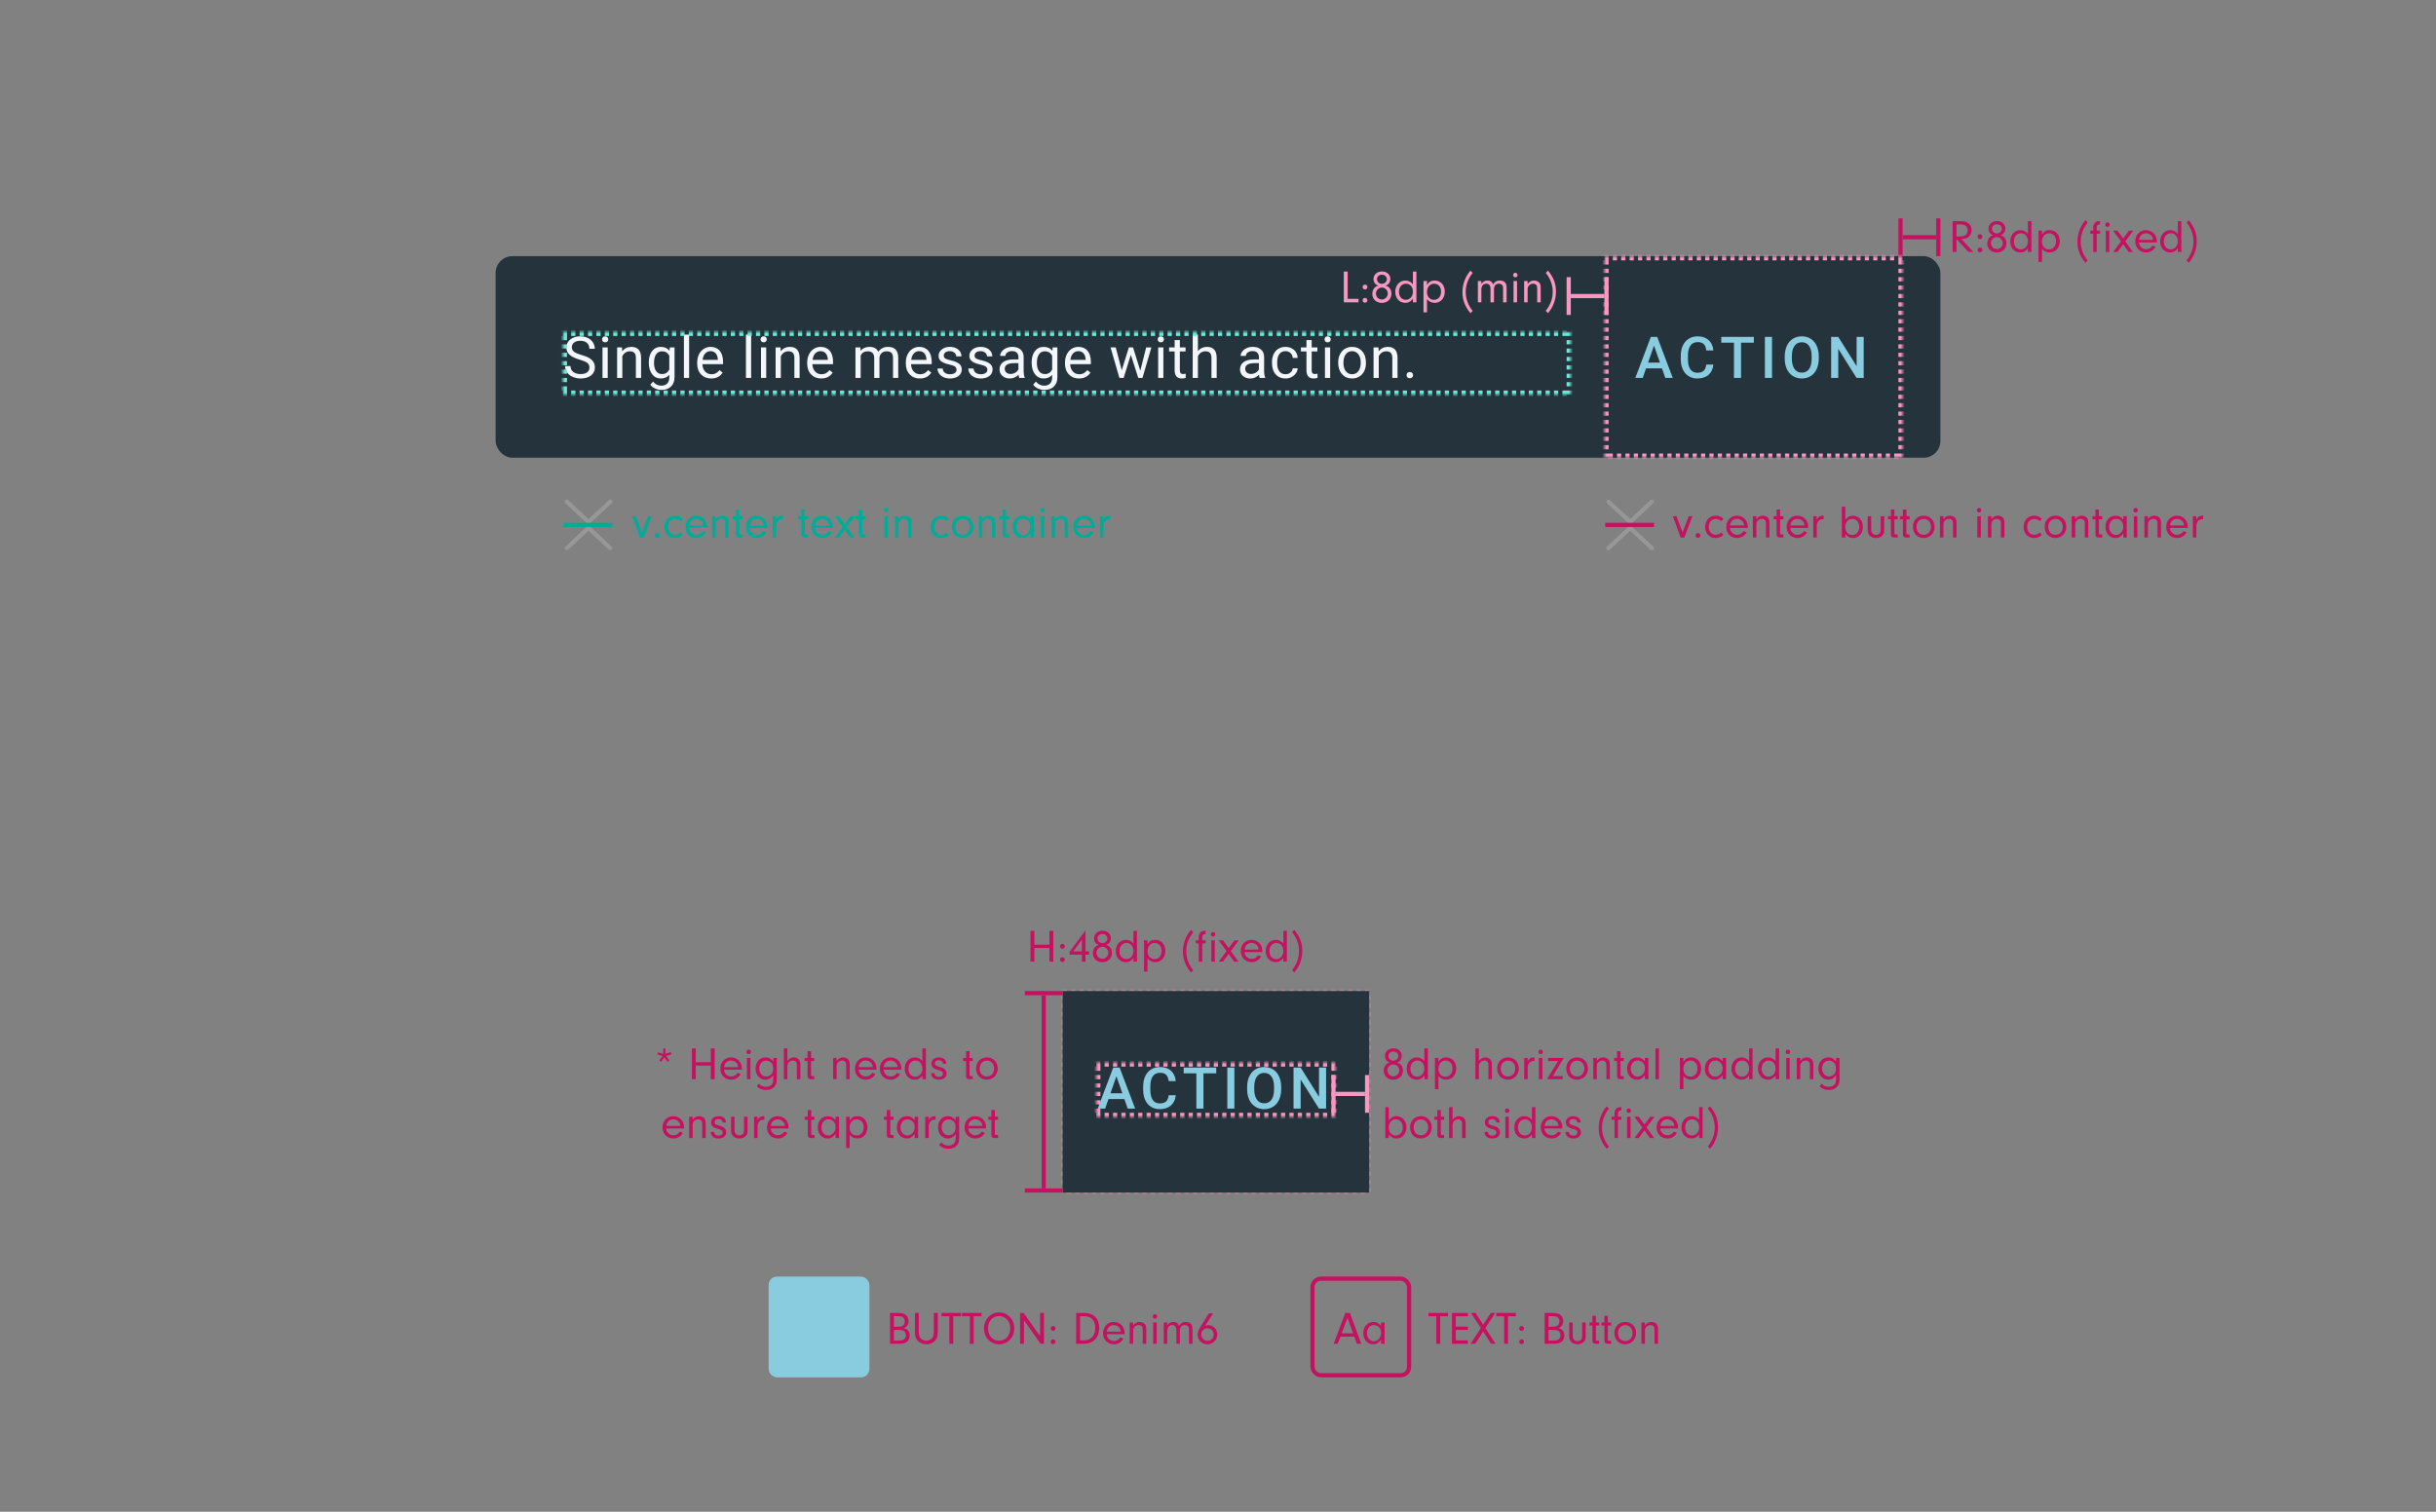 <svg xmlns="http://www.w3.org/2000/svg" xmlns:xlink="http://www.w3.org/1999/xlink" width="580" height="360" viewBox="0 0 580 360">
  <rect x="0" y="0" width="580" height="360" fill="#808080" stroke="none"/>
  <defs>
    <rect id="2.-one-line-with-action-a" width="71" height="48"/>
    <mask id="2.-one-line-with-action-e" width="71" height="48" x="0" y="0" fill="#fff">
      <use xlink:href="#2.-one-line-with-action-a"/>
    </mask>
    <rect id="2.-one-line-with-action-b" width="240" height="15"/>
    <mask id="2.-one-line-with-action-f" width="240" height="15" x="0" y="0" fill="#fff">
      <use xlink:href="#2.-one-line-with-action-b"/>
    </mask>
    <rect id="2.-one-line-with-action-c" width="73" height="48"/>
    <mask id="2.-one-line-with-action-g" width="73" height="48" x="0" y="0" fill="#fff">
      <use xlink:href="#2.-one-line-with-action-c"/>
    </mask>
    <rect id="2.-one-line-with-action-d" width="57" height="13"/>
    <mask id="2.-one-line-with-action-h" width="57" height="13" x="0" y="0" fill="#fff">
      <use xlink:href="#2.-one-line-with-action-d"/>
    </mask>
  </defs>
  <g fill="none" fill-rule="evenodd">
    <rect width="580" height="360" fill="#FFF" fill-opacity=".01" fill-rule="nonzero"/>
    <g transform="translate(118 49)">
      <g transform="translate(0 12)">
        <rect width="344.003" height="48" fill="#25333D" rx="4"/>
        <rect width="73" height="36" x="263" y="6"/>
        <path fill="#89CBDF" d="M277.705,26.725 L273.92,26.725 L273.128,29 L271.362,29 L275.054,19.228 L276.578,19.228 L280.276,29 L278.504,29 L277.705,26.725 Z M274.396,25.355 L277.229,25.355 L275.812,21.301 L274.396,25.355 Z M289.949,25.819 C289.851,26.861 289.466,27.674 288.795,28.258 C288.124,28.842 287.231,29.134 286.117,29.134 C285.338,29.134 284.652,28.95 284.059,28.581 C283.467,28.211 283.009,27.687 282.687,27.007 C282.365,26.326 282.197,25.537 282.184,24.637 L282.184,23.724 C282.184,22.803 282.347,21.991 282.673,21.288 C283,20.586 283.469,20.044 284.08,19.664 C284.69,19.283 285.396,19.093 286.197,19.093 C287.276,19.093 288.144,19.386 288.801,19.973 C289.459,20.559 289.842,21.386 289.949,22.456 L288.258,22.456 C288.177,21.753 287.972,21.247 287.644,20.936 C287.315,20.625 286.833,20.469 286.197,20.469 C285.459,20.469 284.892,20.739 284.496,21.278 C284.1,21.817 283.897,22.608 283.888,23.651 L283.888,24.516 C283.888,25.572 284.077,26.378 284.455,26.933 C284.834,27.488 285.387,27.765 286.117,27.765 C286.783,27.765 287.285,27.615 287.62,27.315 C287.956,27.016 288.168,26.517 288.258,25.819 L289.949,25.819 Z M299.582,20.597 L296.535,20.597 L296.535,29 L294.85,29 L294.85,20.597 L291.83,20.597 L291.83,19.228 L299.582,19.228 L299.582,20.597 Z M303.906,29 L302.215,29 L302.215,19.228 L303.906,19.228 L303.906,29 Z M315.043,24.369 C315.043,25.326 314.877,26.166 314.546,26.889 C314.215,27.612 313.742,28.167 313.127,28.554 C312.511,28.941 311.803,29.134 311.002,29.134 C310.21,29.134 309.504,28.941 308.885,28.554 C308.265,28.167 307.786,27.615 307.448,26.899 C307.111,26.183 306.939,25.358 306.935,24.423 L306.935,23.872 C306.935,22.919 307.104,22.078 307.442,21.348 C307.78,20.619 308.256,20.061 308.871,19.674 C309.487,19.287 310.192,19.093 310.989,19.093 C311.785,19.093 312.491,19.285 313.107,19.667 C313.722,20.05 314.197,20.6 314.533,21.318 C314.868,22.036 315.038,22.872 315.043,23.825 L315.043,24.369 Z M313.345,23.859 C313.345,22.776 313.14,21.946 312.731,21.369 C312.321,20.791 311.741,20.503 310.989,20.503 C310.255,20.503 309.681,20.79 309.267,21.365 C308.853,21.94 308.642,22.753 308.633,23.805 L308.633,24.369 C308.633,25.443 308.842,26.273 309.261,26.859 C309.679,27.445 310.26,27.738 311.002,27.738 C311.754,27.738 312.332,27.452 312.737,26.879 C313.142,26.306 313.345,25.47 313.345,24.369 L313.345,23.859 Z M325.737,29 L324.038,29 L319.682,22.067 L319.682,29 L317.984,29 L317.984,19.228 L319.682,19.228 L324.052,26.188 L324.052,19.228 L325.737,19.228 L325.737,29 Z"/>
        <path fill="#F3F6FA" d="M20.014,24.644 C18.908,24.326 18.104,23.936 17.601,23.473 C17.097,23.01 16.846,22.438 16.846,21.758 C16.846,20.988 17.153,20.352 17.769,19.848 C18.384,19.345 19.184,19.093 20.168,19.093 C20.839,19.093 21.438,19.223 21.963,19.483 C22.489,19.742 22.896,20.1 23.185,20.556 C23.474,21.013 23.618,21.512 23.618,22.053 L22.323,22.053 C22.323,21.463 22.135,20.998 21.759,20.66 C21.383,20.323 20.853,20.154 20.168,20.154 C19.533,20.154 19.037,20.294 18.681,20.573 C18.326,20.853 18.148,21.241 18.148,21.738 C18.148,22.136 18.317,22.473 18.655,22.748 C18.992,23.023 19.567,23.275 20.379,23.503 C21.192,23.731 21.827,23.983 22.286,24.258 C22.744,24.533 23.084,24.854 23.306,25.221 C23.527,25.588 23.638,26.02 23.638,26.517 C23.638,27.309 23.329,27.943 22.712,28.419 C22.094,28.896 21.269,29.134 20.235,29.134 C19.564,29.134 18.938,29.006 18.356,28.748 C17.774,28.491 17.326,28.139 17.01,27.691 C16.695,27.244 16.537,26.736 16.537,26.168 L17.832,26.168 C17.832,26.758 18.05,27.225 18.487,27.567 C18.923,27.909 19.506,28.08 20.235,28.08 C20.915,28.08 21.437,27.942 21.799,27.664 C22.162,27.387 22.343,27.009 22.343,26.53 C22.343,26.051 22.175,25.681 21.839,25.419 C21.504,25.157 20.895,24.899 20.014,24.644 Z M26.694,29 L25.452,29 L25.452,21.738 L26.694,21.738 L26.694,29 Z M25.351,19.811 C25.351,19.61 25.413,19.44 25.536,19.301 C25.659,19.163 25.841,19.093 26.083,19.093 C26.325,19.093 26.508,19.163 26.633,19.301 C26.759,19.44 26.821,19.61 26.821,19.811 C26.821,20.013 26.759,20.181 26.633,20.315 C26.508,20.449 26.325,20.516 26.083,20.516 C25.841,20.516 25.659,20.449 25.536,20.315 C25.413,20.181 25.351,20.013 25.351,19.811 Z M30.105,21.738 L30.145,22.651 C30.7,21.953 31.425,21.604 32.32,21.604 C33.855,21.604 34.629,22.469 34.642,24.201 L34.642,29 L33.4,29 L33.4,24.194 C33.396,23.671 33.276,23.284 33.041,23.033 C32.806,22.783 32.441,22.657 31.944,22.657 C31.541,22.657 31.188,22.765 30.884,22.979 C30.579,23.194 30.342,23.476 30.172,23.825 L30.172,29 L28.93,29 L28.93,21.738 L30.105,21.738 Z M36.469,25.308 C36.469,24.176 36.731,23.276 37.255,22.607 C37.778,21.938 38.472,21.604 39.335,21.604 C40.221,21.604 40.913,21.917 41.409,22.543 L41.47,21.738 L42.604,21.738 L42.604,28.825 C42.604,29.765 42.326,30.506 41.769,31.047 C41.211,31.589 40.463,31.859 39.523,31.859 C39,31.859 38.488,31.747 37.986,31.524 C37.485,31.3 37.103,30.993 36.839,30.604 L37.483,29.859 C38.015,30.517 38.666,30.846 39.436,30.846 C40.04,30.846 40.511,30.676 40.849,30.336 C41.187,29.996 41.356,29.517 41.356,28.899 L41.356,28.275 C40.859,28.848 40.181,29.134 39.322,29.134 C38.472,29.134 37.784,28.792 37.258,28.107 C36.732,27.423 36.469,26.49 36.469,25.308 Z M37.718,25.449 C37.718,26.268 37.886,26.911 38.221,27.379 C38.557,27.847 39.027,28.08 39.631,28.08 C40.414,28.08 40.989,27.725 41.356,27.013 L41.356,23.698 C40.975,23.004 40.405,22.657 39.644,22.657 C39.04,22.657 38.568,22.892 38.228,23.362 C37.888,23.832 37.718,24.528 37.718,25.449 Z M46.076,29 L44.834,29 L44.834,18.691 L46.076,18.691 L46.076,29 Z M51.326,29.134 C50.342,29.134 49.541,28.811 48.923,28.164 C48.306,27.518 47.997,26.653 47.997,25.57 L47.997,25.342 C47.997,24.622 48.135,23.978 48.41,23.412 C48.685,22.846 49.07,22.403 49.564,22.083 C50.059,21.763 50.595,21.604 51.172,21.604 C52.116,21.604 52.85,21.914 53.373,22.536 C53.897,23.158 54.159,24.049 54.159,25.208 L54.159,25.725 L49.239,25.725 C49.257,26.441 49.466,27.019 49.866,27.46 C50.267,27.9 50.776,28.121 51.393,28.121 C51.832,28.121 52.203,28.031 52.507,27.852 C52.812,27.673 53.078,27.436 53.306,27.141 L54.065,27.731 C53.456,28.667 52.543,29.134 51.326,29.134 Z M51.172,22.624 C50.671,22.624 50.25,22.806 49.91,23.171 C49.57,23.535 49.36,24.047 49.279,24.704 L52.917,24.704 L52.917,24.61 C52.881,23.98 52.711,23.491 52.407,23.144 C52.103,22.797 51.691,22.624 51.172,22.624 Z M60.847,29 L59.605,29 L59.605,18.691 L60.847,18.691 L60.847,29 Z M64.433,29 L63.191,29 L63.191,21.738 L64.433,21.738 L64.433,29 Z M63.09,19.811 C63.09,19.61 63.152,19.44 63.275,19.301 C63.398,19.163 63.58,19.093 63.822,19.093 C64.064,19.093 64.247,19.163 64.372,19.301 C64.498,19.44 64.56,19.61 64.56,19.811 C64.56,20.013 64.498,20.181 64.372,20.315 C64.247,20.449 64.064,20.516 63.822,20.516 C63.58,20.516 63.398,20.449 63.275,20.315 C63.152,20.181 63.09,20.013 63.09,19.811 Z M67.844,21.738 L67.884,22.651 C68.439,21.953 69.164,21.604 70.059,21.604 C71.594,21.604 72.368,22.469 72.381,24.201 L72.381,29 L71.14,29 L71.14,24.194 C71.135,23.671 71.015,23.284 70.78,23.033 C70.546,22.783 70.18,22.657 69.683,22.657 C69.28,22.657 68.927,22.765 68.623,22.979 C68.318,23.194 68.081,23.476 67.911,23.825 L67.911,29 L66.669,29 L66.669,21.738 L67.844,21.738 Z M77.518,29.134 C76.533,29.134 75.732,28.811 75.115,28.164 C74.497,27.518 74.188,26.653 74.188,25.57 L74.188,25.342 C74.188,24.622 74.326,23.978 74.601,23.412 C74.876,22.846 75.261,22.403 75.756,22.083 C76.25,21.763 76.786,21.604 77.363,21.604 C78.307,21.604 79.041,21.914 79.565,22.536 C80.088,23.158 80.35,24.049 80.35,25.208 L80.35,25.725 L75.43,25.725 C75.448,26.441 75.657,27.019 76.058,27.46 C76.458,27.9 76.967,28.121 77.585,28.121 C78.023,28.121 78.395,28.031 78.699,27.852 C79.003,27.673 79.269,27.436 79.498,27.141 L80.256,27.731 C79.647,28.667 78.735,29.134 77.518,29.134 Z M77.363,22.624 C76.862,22.624 76.441,22.806 76.101,23.171 C75.761,23.535 75.551,24.047 75.47,24.704 L79.108,24.704 L79.108,24.61 C79.072,23.98 78.902,23.491 78.598,23.144 C78.294,22.797 77.882,22.624 77.363,22.624 Z M86.857,21.738 L86.891,22.543 C87.423,21.917 88.141,21.604 89.045,21.604 C90.061,21.604 90.752,21.993 91.119,22.771 C91.361,22.422 91.675,22.14 92.062,21.926 C92.449,21.711 92.907,21.604 93.435,21.604 C95.028,21.604 95.838,22.447 95.864,24.134 L95.864,29 L94.623,29 L94.623,24.208 C94.623,23.689 94.504,23.301 94.267,23.043 C94.03,22.786 93.632,22.657 93.072,22.657 C92.611,22.657 92.229,22.795 91.925,23.07 C91.62,23.345 91.443,23.716 91.394,24.181 L91.394,29 L90.146,29 L90.146,24.241 C90.146,23.185 89.629,22.657 88.595,22.657 C87.781,22.657 87.224,23.004 86.924,23.698 L86.924,29 L85.682,29 L85.682,21.738 L86.857,21.738 Z M101.001,29.134 C100.016,29.134 99.215,28.811 98.598,28.164 C97.98,27.518 97.672,26.653 97.672,25.57 L97.672,25.342 C97.672,24.622 97.809,23.978 98.084,23.412 C98.359,22.846 98.744,22.403 99.239,22.083 C99.733,21.763 100.269,21.604 100.846,21.604 C101.79,21.604 102.524,21.914 103.048,22.536 C103.571,23.158 103.833,24.049 103.833,25.208 L103.833,25.725 L98.913,25.725 C98.931,26.441 99.14,27.019 99.541,27.46 C99.941,27.9 100.45,28.121 101.068,28.121 C101.506,28.121 101.878,28.031 102.182,27.852 C102.486,27.673 102.752,27.436 102.981,27.141 L103.739,27.731 C103.131,28.667 102.218,29.134 101.001,29.134 Z M100.846,22.624 C100.345,22.624 99.924,22.806 99.584,23.171 C99.244,23.535 99.034,24.047 98.953,24.704 L102.591,24.704 L102.591,24.61 C102.556,23.98 102.386,23.491 102.081,23.144 C101.777,22.797 101.365,22.624 100.846,22.624 Z M109.748,27.074 C109.748,26.738 109.621,26.477 109.369,26.292 C109.116,26.106 108.675,25.946 108.046,25.812 C107.418,25.678 106.919,25.517 106.55,25.329 C106.18,25.141 105.908,24.917 105.731,24.657 C105.554,24.398 105.466,24.089 105.466,23.731 C105.466,23.136 105.717,22.633 106.221,22.221 C106.724,21.809 107.367,21.604 108.15,21.604 C108.974,21.604 109.642,21.816 110.154,22.241 C110.666,22.666 110.922,23.21 110.922,23.872 L109.674,23.872 C109.674,23.532 109.53,23.239 109.241,22.993 C108.952,22.747 108.589,22.624 108.15,22.624 C107.698,22.624 107.345,22.722 107.09,22.919 C106.835,23.116 106.707,23.373 106.707,23.691 C106.707,23.991 106.826,24.217 107.063,24.369 C107.3,24.521 107.729,24.666 108.348,24.805 C108.968,24.944 109.47,25.109 109.855,25.302 C110.24,25.494 110.525,25.726 110.711,25.996 C110.897,26.267 110.99,26.597 110.99,26.986 C110.99,27.635 110.73,28.155 110.211,28.547 C109.692,28.938 109.018,29.134 108.191,29.134 C107.609,29.134 107.094,29.031 106.647,28.825 C106.2,28.62 105.849,28.332 105.597,27.963 C105.344,27.594 105.217,27.195 105.217,26.765 L106.459,26.765 C106.481,27.181 106.648,27.511 106.959,27.755 C107.27,27.999 107.681,28.121 108.191,28.121 C108.661,28.121 109.038,28.026 109.322,27.835 C109.606,27.645 109.748,27.391 109.748,27.074 Z M117.086,27.074 C117.086,26.738 116.959,26.477 116.706,26.292 C116.454,26.106 116.013,25.946 115.384,25.812 C114.755,25.678 114.257,25.517 113.887,25.329 C113.518,25.141 113.245,24.917 113.069,24.657 C112.892,24.398 112.803,24.089 112.803,23.731 C112.803,23.136 113.055,22.633 113.558,22.221 C114.062,21.809 114.705,21.604 115.488,21.604 C116.311,21.604 116.979,21.816 117.492,22.241 C118.004,22.666 118.26,23.21 118.26,23.872 L117.012,23.872 C117.012,23.532 116.867,23.239 116.579,22.993 C116.29,22.747 115.927,22.624 115.488,22.624 C115.036,22.624 114.683,22.722 114.428,22.919 C114.173,23.116 114.045,23.373 114.045,23.691 C114.045,23.991 114.164,24.217 114.401,24.369 C114.638,24.521 115.066,24.666 115.686,24.805 C116.306,24.944 116.808,25.109 117.193,25.302 C117.578,25.494 117.863,25.726 118.049,25.996 C118.234,26.267 118.327,26.597 118.327,26.986 C118.327,27.635 118.068,28.155 117.549,28.547 C117.03,28.938 116.356,29.134 115.528,29.134 C114.947,29.134 114.432,29.031 113.985,28.825 C113.537,28.62 113.187,28.332 112.934,27.963 C112.681,27.594 112.555,27.195 112.555,26.765 L113.797,26.765 C113.819,27.181 113.986,27.511 114.297,27.755 C114.608,27.999 115.018,28.121 115.528,28.121 C115.998,28.121 116.375,28.026 116.659,27.835 C116.944,27.645 117.086,27.391 117.086,27.074 Z M124.678,29 C124.607,28.857 124.549,28.602 124.504,28.235 C123.927,28.834 123.238,29.134 122.437,29.134 C121.721,29.134 121.133,28.932 120.675,28.527 C120.216,28.122 119.987,27.608 119.987,26.986 C119.987,26.23 120.274,25.643 120.849,25.225 C121.424,24.806 122.233,24.597 123.276,24.597 L124.484,24.597 L124.484,24.027 C124.484,23.592 124.354,23.247 124.094,22.99 C123.835,22.732 123.452,22.604 122.947,22.604 C122.504,22.604 122.132,22.715 121.833,22.939 C121.533,23.163 121.383,23.434 121.383,23.751 L120.134,23.751 C120.134,23.389 120.263,23.039 120.52,22.701 C120.778,22.363 121.127,22.096 121.567,21.899 C122.008,21.702 122.493,21.604 123.021,21.604 C123.857,21.604 124.513,21.813 124.987,22.231 C125.461,22.649 125.708,23.226 125.725,23.959 L125.725,27.302 C125.725,27.969 125.81,28.499 125.98,28.893 L125.98,29 L124.678,29 Z M122.618,28.054 C123.007,28.054 123.376,27.953 123.725,27.752 C124.074,27.55 124.327,27.288 124.484,26.966 L124.484,25.476 L123.511,25.476 C121.989,25.476 121.228,25.921 121.228,26.812 C121.228,27.201 121.358,27.505 121.618,27.725 C121.877,27.944 122.211,28.054 122.618,28.054 Z M127.627,25.308 C127.627,24.176 127.888,23.276 128.412,22.607 C128.935,21.938 129.629,21.604 130.493,21.604 C131.378,21.604 132.07,21.917 132.566,22.543 L132.627,21.738 L133.761,21.738 L133.761,28.825 C133.761,29.765 133.483,30.506 132.926,31.047 C132.368,31.589 131.62,31.859 130.68,31.859 C130.157,31.859 129.645,31.747 129.143,31.524 C128.642,31.3 128.26,30.993 127.996,30.604 L128.64,29.859 C129.173,30.517 129.824,30.846 130.593,30.846 C131.197,30.846 131.668,30.676 132.006,30.336 C132.344,29.996 132.513,29.517 132.513,28.899 L132.513,28.275 C132.016,28.848 131.338,29.134 130.479,29.134 C129.629,29.134 128.941,28.792 128.415,28.107 C127.889,27.423 127.627,26.49 127.627,25.308 Z M128.875,25.449 C128.875,26.268 129.043,26.911 129.378,27.379 C129.714,27.847 130.184,28.08 130.788,28.08 C131.571,28.08 132.146,27.725 132.513,27.013 L132.513,23.698 C132.132,23.004 131.562,22.657 130.801,22.657 C130.197,22.657 129.725,22.892 129.385,23.362 C129.045,23.832 128.875,24.528 128.875,25.449 Z M138.897,29.134 C137.913,29.134 137.112,28.811 136.495,28.164 C135.877,27.518 135.568,26.653 135.568,25.57 L135.568,25.342 C135.568,24.622 135.706,23.978 135.981,23.412 C136.256,22.846 136.641,22.403 137.136,22.083 C137.63,21.763 138.166,21.604 138.743,21.604 C139.687,21.604 140.421,21.914 140.945,22.536 C141.468,23.158 141.73,24.049 141.73,25.208 L141.73,25.725 L136.81,25.725 C136.828,26.441 137.037,27.019 137.438,27.46 C137.838,27.9 138.347,28.121 138.965,28.121 C139.403,28.121 139.774,28.031 140.079,27.852 C140.383,27.673 140.649,27.436 140.877,27.141 L141.636,27.731 C141.027,28.667 140.115,29.134 138.897,29.134 Z M138.743,22.624 C138.242,22.624 137.821,22.806 137.481,23.171 C137.141,23.535 136.931,24.047 136.85,24.704 L140.488,24.704 L140.488,24.61 C140.452,23.98 140.282,23.491 139.978,23.144 C139.674,22.797 139.262,22.624 138.743,22.624 Z M153.499,27.288 L154.895,21.738 L156.137,21.738 L154.023,29 L153.016,29 L151.251,23.496 L149.532,29 L148.526,29 L146.418,21.738 L147.653,21.738 L149.083,27.174 L150.774,21.738 L151.774,21.738 L153.499,27.288 Z M158.998,29 L157.756,29 L157.756,21.738 L158.998,21.738 L158.998,29 Z M157.655,19.811 C157.655,19.61 157.717,19.44 157.84,19.301 C157.963,19.163 158.145,19.093 158.387,19.093 C158.629,19.093 158.812,19.163 158.937,19.301 C159.063,19.44 159.125,19.61 159.125,19.811 C159.125,20.013 159.063,20.181 158.937,20.315 C158.812,20.449 158.629,20.516 158.387,20.516 C158.145,20.516 157.963,20.449 157.84,20.315 C157.717,20.181 157.655,20.013 157.655,19.811 Z M162.919,19.979 L162.919,21.738 L164.275,21.738 L164.275,22.698 L162.919,22.698 L162.919,27.201 C162.919,27.492 162.98,27.71 163.1,27.856 C163.221,28.001 163.427,28.074 163.718,28.074 C163.861,28.074 164.058,28.047 164.309,27.993 L164.309,29 C163.982,29.089 163.664,29.134 163.355,29.134 C162.801,29.134 162.382,28.966 162.1,28.631 C161.818,28.295 161.677,27.819 161.677,27.201 L161.677,22.698 L160.355,22.698 L160.355,21.738 L161.677,21.738 L161.677,19.979 L162.919,19.979 Z M167.216,22.617 C167.767,21.941 168.483,21.604 169.364,21.604 C170.899,21.604 171.673,22.469 171.687,24.201 L171.687,29 L170.445,29 L170.445,24.194 C170.44,23.671 170.321,23.284 170.086,23.033 C169.851,22.783 169.485,22.657 168.988,22.657 C168.586,22.657 168.232,22.765 167.928,22.979 C167.624,23.194 167.386,23.476 167.216,23.825 L167.216,29 L165.975,29 L165.975,18.691 L167.216,18.691 L167.216,22.617 Z M181.932,29 C181.861,28.857 181.802,28.602 181.758,28.235 C181.18,28.834 180.491,29.134 179.69,29.134 C178.974,29.134 178.387,28.932 177.929,28.527 C177.47,28.122 177.241,27.608 177.241,26.986 C177.241,26.23 177.528,25.643 178.103,25.225 C178.678,24.806 179.487,24.597 180.529,24.597 L181.738,24.597 L181.738,24.027 C181.738,23.592 181.608,23.247 181.348,22.99 C181.089,22.732 180.706,22.604 180.201,22.604 C179.758,22.604 179.386,22.715 179.086,22.939 C178.787,23.163 178.637,23.434 178.637,23.751 L177.388,23.751 C177.388,23.389 177.517,23.039 177.774,22.701 C178.031,22.363 178.38,22.096 178.821,21.899 C179.262,21.702 179.746,21.604 180.274,21.604 C181.111,21.604 181.767,21.813 182.241,22.231 C182.715,22.649 182.961,23.226 182.979,23.959 L182.979,27.302 C182.979,27.969 183.064,28.499 183.234,28.893 L183.234,29 L181.932,29 Z M179.872,28.054 C180.261,28.054 180.63,27.953 180.979,27.752 C181.328,27.55 181.581,27.288 181.738,26.966 L181.738,25.476 L180.764,25.476 C179.243,25.476 178.482,25.921 178.482,26.812 C178.482,27.201 178.612,27.505 178.872,27.725 C179.131,27.944 179.464,28.054 179.872,28.054 Z M188.089,28.121 C188.532,28.121 188.919,27.987 189.25,27.718 C189.581,27.45 189.764,27.114 189.8,26.711 L190.975,26.711 C190.952,27.127 190.809,27.523 190.545,27.899 C190.281,28.275 189.929,28.575 189.488,28.799 C189.047,29.022 188.581,29.134 188.089,29.134 C187.1,29.134 186.313,28.804 185.729,28.144 C185.145,27.484 184.854,26.581 184.854,25.436 L184.854,25.228 C184.854,24.521 184.983,23.892 185.243,23.342 C185.502,22.792 185.875,22.364 186.36,22.06 C186.846,21.756 187.42,21.604 188.082,21.604 C188.896,21.604 189.573,21.847 190.112,22.335 C190.651,22.823 190.939,23.456 190.975,24.235 L189.8,24.235 C189.764,23.765 189.586,23.379 189.267,23.077 C188.947,22.775 188.552,22.624 188.082,22.624 C187.451,22.624 186.962,22.851 186.615,23.305 C186.269,23.759 186.095,24.416 186.095,25.275 L186.095,25.51 C186.095,26.347 186.267,26.991 186.612,27.443 C186.957,27.895 187.449,28.121 188.089,28.121 Z M194.305,19.979 L194.305,21.738 L195.661,21.738 L195.661,22.698 L194.305,22.698 L194.305,27.201 C194.305,27.492 194.366,27.71 194.487,27.856 C194.608,28.001 194.813,28.074 195.104,28.074 C195.247,28.074 195.444,28.047 195.695,27.993 L195.695,29 C195.368,29.089 195.051,29.134 194.742,29.134 C194.187,29.134 193.769,28.966 193.487,28.631 C193.205,28.295 193.064,27.819 193.064,27.201 L193.064,22.698 L191.742,22.698 L191.742,21.738 L193.064,21.738 L193.064,19.979 L194.305,19.979 Z M198.71,29 L197.468,29 L197.468,21.738 L198.71,21.738 L198.71,29 Z M197.368,19.811 C197.368,19.61 197.429,19.44 197.552,19.301 C197.675,19.163 197.858,19.093 198.099,19.093 C198.341,19.093 198.524,19.163 198.65,19.301 C198.775,19.44 198.838,19.61 198.838,19.811 C198.838,20.013 198.775,20.181 198.65,20.315 C198.524,20.449 198.341,20.516 198.099,20.516 C197.858,20.516 197.675,20.449 197.552,20.315 C197.429,20.181 197.368,20.013 197.368,19.811 Z M200.618,25.302 C200.618,24.59 200.758,23.95 201.037,23.382 C201.317,22.814 201.706,22.375 202.205,22.067 C202.704,21.758 203.274,21.604 203.913,21.604 C204.902,21.604 205.702,21.946 206.313,22.63 C206.924,23.315 207.229,24.226 207.229,25.362 L207.229,25.449 C207.229,26.156 207.094,26.791 206.823,27.352 C206.552,27.914 206.165,28.351 205.662,28.664 C205.159,28.978 204.58,29.134 203.927,29.134 C202.943,29.134 202.145,28.792 201.534,28.107 C200.923,27.423 200.618,26.517 200.618,25.389 L200.618,25.302 Z M201.866,25.449 C201.866,26.255 202.053,26.901 202.427,27.389 C202.8,27.877 203.3,28.121 203.927,28.121 C204.558,28.121 205.059,27.874 205.43,27.379 C205.802,26.885 205.987,26.192 205.987,25.302 C205.987,24.505 205.798,23.86 205.42,23.365 C205.042,22.871 204.54,22.624 203.913,22.624 C203.3,22.624 202.806,22.868 202.43,23.355 C202.054,23.843 201.866,24.541 201.866,25.449 Z M210.211,21.738 L210.251,22.651 C210.806,21.953 211.531,21.604 212.426,21.604 C213.961,21.604 214.735,22.469 214.748,24.201 L214.748,29 L213.506,29 L213.506,24.194 C213.502,23.671 213.382,23.284 213.147,23.033 C212.912,22.783 212.547,22.657 212.05,22.657 C211.647,22.657 211.294,22.765 210.989,22.979 C210.685,23.194 210.448,23.476 210.278,23.825 L210.278,29 L209.036,29 L209.036,21.738 L210.211,21.738 Z M216.898,28.349 C216.898,28.134 216.961,27.955 217.089,27.812 C217.216,27.669 217.408,27.597 217.663,27.597 C217.918,27.597 218.111,27.669 218.243,27.812 C218.375,27.955 218.441,28.134 218.441,28.349 C218.441,28.555 218.375,28.727 218.243,28.866 C218.111,29.004 217.918,29.074 217.663,29.074 C217.408,29.074 217.216,29.004 217.089,28.866 C216.961,28.727 216.898,28.555 216.898,28.349 Z"/>
      </g>
      <g fill="#C41261" transform="translate(334)">
        <g transform="translate(0 3)">
          <rect width="1" height="9"/>
          <rect width="1" height="9" x="9"/>
          <rect width="8" height="1" x="1" y="4"/>
        </g>
        <path d="M13.837,7.92 L13.837,11 L12.913,11 L12.913,3.663 L14.915,3.663 C16.477,3.663 17.423,4.466 17.423,5.797 C17.423,6.622 17.049,7.282 16.367,7.645 C16.015,7.832 15.685,7.909 15.014,7.953 L17.863,11 L16.686,11 L13.837,7.92 Z M13.837,7.293 L14.761,7.293 C15.872,7.293 16.477,6.787 16.477,5.863 C16.477,4.95 15.927,4.455 14.915,4.455 L13.837,4.455 L13.837,7.293 Z M19.425,9.944 C19.755,9.944 19.997,10.186 19.997,10.527 C19.997,10.846 19.744,11.088 19.425,11.088 C19.095,11.088 18.853,10.846 18.853,10.516 C18.853,10.186 19.095,9.944 19.425,9.944 Z M19.425,6.776 C19.755,6.776 19.997,7.018 19.997,7.359 C19.997,7.678 19.744,7.92 19.425,7.92 C19.095,7.92 18.853,7.678 18.853,7.348 C18.853,7.018 19.095,6.776 19.425,6.776 Z M24.331,7.018 C24.749,7.15 24.947,7.249 25.178,7.491 C25.541,7.854 25.728,8.338 25.728,8.91 C25.728,10.208 24.771,11.132 23.429,11.132 C22.098,11.132 21.163,10.241 21.163,8.987 C21.163,8.404 21.361,7.876 21.713,7.513 C21.944,7.271 22.131,7.161 22.571,7.018 C22.186,6.886 22.021,6.776 21.823,6.534 C21.581,6.237 21.449,5.863 21.449,5.456 C21.449,4.411 22.307,3.641 23.473,3.641 C24.628,3.641 25.464,4.4 25.464,5.445 C25.464,5.863 25.321,6.259 25.057,6.567 C24.859,6.787 24.705,6.886 24.331,7.018 Z M23.473,4.411 C22.769,4.411 22.285,4.851 22.285,5.467 C22.285,6.094 22.802,6.589 23.451,6.589 C24.078,6.589 24.639,6.072 24.639,5.478 C24.639,4.906 24.1,4.411 23.473,4.411 Z M23.462,7.48 C22.67,7.48 22.032,8.107 22.032,8.899 C22.032,9.68 22.659,10.318 23.44,10.318 C24.221,10.318 24.848,9.68 24.848,8.899 C24.848,8.129 24.221,7.48 23.462,7.48 Z M30.832,6.699 L30.832,3.663 L31.668,3.663 L31.668,11 L30.832,11 L30.832,10.131 C30.326,10.824 29.787,11.121 29.017,11.121 C27.62,11.121 26.63,10.032 26.63,8.492 C26.63,6.952 27.642,5.808 29.017,5.808 C29.765,5.808 30.337,6.083 30.832,6.699 Z M29.193,6.556 C28.192,6.556 27.51,7.348 27.51,8.503 C27.51,9.614 28.181,10.395 29.138,10.395 C30.117,10.395 30.832,9.581 30.832,8.481 C30.832,7.337 30.161,6.556 29.193,6.556 Z M33.351,5.929 L34.187,5.929 L34.187,6.853 C34.671,6.105 35.188,5.808 36.035,5.808 C37.443,5.808 38.422,6.886 38.422,8.426 C38.422,10.021 37.443,11.121 36.035,11.121 C35.639,11.121 35.276,11.033 34.924,10.857 C34.616,10.703 34.462,10.571 34.187,10.208 L34.187,13.376 L33.351,13.376 L33.351,5.929 Z M35.892,6.556 C34.88,6.556 34.187,7.359 34.187,8.547 C34.187,9.658 34.858,10.395 35.859,10.395 C36.86,10.395 37.531,9.614 37.531,8.459 C37.531,7.865 37.388,7.414 37.091,7.084 C36.794,6.754 36.343,6.556 35.892,6.556 Z M45.066,13.046 L44.516,13.574 C43.218,11.979 42.624,10.428 42.624,8.58 C42.624,6.688 43.317,4.818 44.538,3.443 L45.066,3.993 C43.955,5.368 43.405,6.897 43.405,8.547 C43.405,10.153 43.999,11.759 45.066,13.046 Z M47.222,6.666 L47.222,11 L46.386,11 L46.386,6.666 L45.693,6.666 L45.693,5.929 L46.386,5.929 L46.386,5.247 C46.386,4.246 46.903,3.652 47.783,3.652 C47.827,3.652 47.926,3.652 48.014,3.663 L48.014,4.411 C47.409,4.477 47.244,4.653 47.222,5.247 L47.222,5.929 L48.014,5.929 L48.014,6.666 L47.222,6.666 Z M50.214,5.929 L50.214,11 L49.378,11 L49.378,5.929 L50.214,5.929 Z M49.796,3.96 C50.093,3.96 50.324,4.202 50.324,4.51 C50.324,4.807 50.093,5.038 49.796,5.038 C49.488,5.038 49.257,4.807 49.257,4.499 C49.257,4.191 49.488,3.96 49.796,3.96 Z M53.514,9.163 L52.161,11 L51.138,11 L53.008,8.481 L51.105,5.929 L52.161,5.929 L53.514,7.788 L54.9,5.929 L55.923,5.929 L54.009,8.481 L55.835,11 L54.812,11 L53.514,9.163 Z M61.511,8.734 L57.287,8.734 C57.331,9.163 57.408,9.383 57.617,9.658 C57.947,10.109 58.431,10.351 58.981,10.351 C59.608,10.351 60.202,10.01 60.499,9.482 L61.236,9.757 C60.818,10.604 59.949,11.121 58.981,11.121 C57.474,11.121 56.396,10.021 56.396,8.481 C56.396,6.919 57.463,5.808 58.948,5.808 C60.422,5.808 61.522,6.919 61.522,8.404 C61.522,8.47 61.522,8.613 61.511,8.734 Z M57.298,8.118 L60.631,8.118 C60.598,7.722 60.521,7.502 60.345,7.249 C60.026,6.82 59.509,6.556 58.948,6.556 C58.387,6.556 57.881,6.82 57.584,7.26 C57.43,7.502 57.364,7.711 57.298,8.118 Z M66.527,6.699 L66.527,3.663 L67.363,3.663 L67.363,11 L66.527,11 L66.527,10.131 C66.021,10.824 65.482,11.121 64.712,11.121 C63.315,11.121 62.325,10.032 62.325,8.492 C62.325,6.952 63.337,5.808 64.712,5.808 C65.46,5.808 66.032,6.083 66.527,6.699 Z M64.888,6.556 C63.887,6.556 63.205,7.348 63.205,8.503 C63.205,9.614 63.876,10.395 64.833,10.395 C65.812,10.395 66.527,9.581 66.527,8.481 C66.527,7.337 65.856,6.556 64.888,6.556 Z M68.595,3.971 L69.145,3.443 C70.454,5.049 71.037,6.589 71.037,8.437 C71.037,10.34 70.344,12.188 69.123,13.574 L68.595,13.024 C69.706,11.649 70.256,10.12 70.256,8.47 C70.256,6.853 69.673,5.269 68.595,3.971 Z"/>
      </g>
      <use fill-rule="nonzero" stroke="#F897BF" stroke-dasharray="1" stroke-width="2" mask="url(#2.-one-line-with-action-e)" transform="translate(264 12)" xlink:href="#2.-one-line-with-action-a"/>
      <g fill="#F897BF" transform="translate(201 12)">
        <g transform="translate(54 5)">
          <rect width="1" height="9"/>
          <rect width="1" height="9" x="9"/>
          <rect width="8" height="1" x="1" y="4"/>
        </g>
        <path d="M1.877,10.164 L4.462,10.164 L4.462,11 L0.953,11 L0.953,3.663 L1.877,3.663 L1.877,10.164 Z M6.002,9.944 C6.332,9.944 6.574,10.186 6.574,10.527 C6.574,10.846 6.321,11.088 6.002,11.088 C5.672,11.088 5.43,10.846 5.43,10.516 C5.43,10.186 5.672,9.944 6.002,9.944 Z M6.002,6.776 C6.332,6.776 6.574,7.018 6.574,7.359 C6.574,7.678 6.321,7.92 6.002,7.92 C5.672,7.92 5.43,7.678 5.43,7.348 C5.43,7.018 5.672,6.776 6.002,6.776 Z M10.908,7.018 C11.326,7.15 11.524,7.249 11.755,7.491 C12.118,7.854 12.305,8.338 12.305,8.91 C12.305,10.208 11.348,11.132 10.006,11.132 C8.675,11.132 7.74,10.241 7.74,8.987 C7.74,8.404 7.938,7.876 8.29,7.513 C8.521,7.271 8.708,7.161 9.148,7.018 C8.763,6.886 8.598,6.776 8.4,6.534 C8.158,6.237 8.026,5.863 8.026,5.456 C8.026,4.411 8.884,3.641 10.05,3.641 C11.205,3.641 12.041,4.4 12.041,5.445 C12.041,5.863 11.898,6.259 11.634,6.567 C11.436,6.787 11.282,6.886 10.908,7.018 Z M10.05,4.411 C9.346,4.411 8.862,4.851 8.862,5.467 C8.862,6.094 9.379,6.589 10.028,6.589 C10.655,6.589 11.216,6.072 11.216,5.478 C11.216,4.906 10.677,4.411 10.05,4.411 Z M10.039,7.48 C9.247,7.48 8.609,8.107 8.609,8.899 C8.609,9.68 9.236,10.318 10.017,10.318 C10.798,10.318 11.425,9.68 11.425,8.899 C11.425,8.129 10.798,7.48 10.039,7.48 Z M17.409,6.699 L17.409,3.663 L18.245,3.663 L18.245,11 L17.409,11 L17.409,10.131 C16.903,10.824 16.364,11.121 15.594,11.121 C14.197,11.121 13.207,10.032 13.207,8.492 C13.207,6.952 14.219,5.808 15.594,5.808 C16.342,5.808 16.914,6.083 17.409,6.699 Z M15.77,6.556 C14.769,6.556 14.087,7.348 14.087,8.503 C14.087,9.614 14.758,10.395 15.715,10.395 C16.694,10.395 17.409,9.581 17.409,8.481 C17.409,7.337 16.738,6.556 15.77,6.556 Z M19.928,5.929 L20.764,5.929 L20.764,6.853 C21.248,6.105 21.765,5.808 22.612,5.808 C24.02,5.808 24.999,6.886 24.999,8.426 C24.999,10.021 24.02,11.121 22.612,11.121 C22.216,11.121 21.853,11.033 21.501,10.857 C21.193,10.703 21.039,10.571 20.764,10.208 L20.764,13.376 L19.928,13.376 L19.928,5.929 Z M22.469,6.556 C21.457,6.556 20.764,7.359 20.764,8.547 C20.764,9.658 21.435,10.395 22.436,10.395 C23.437,10.395 24.108,9.614 24.108,8.459 C24.108,7.865 23.965,7.414 23.668,7.084 C23.371,6.754 22.92,6.556 22.469,6.556 Z M31.643,13.046 L31.093,13.574 C29.795,11.979 29.201,10.428 29.201,8.58 C29.201,6.688 29.894,4.818 31.115,3.443 L31.643,3.993 C30.532,5.368 29.982,6.897 29.982,8.547 C29.982,10.153 30.576,11.759 31.643,13.046 Z M32.875,5.929 L33.711,5.929 L33.711,6.633 C34.096,6.05 34.525,5.808 35.152,5.808 C35.845,5.808 36.285,6.105 36.516,6.732 C36.89,6.083 37.363,5.808 38.122,5.808 C38.705,5.808 39.145,5.995 39.409,6.347 C39.651,6.666 39.717,6.952 39.717,7.755 L39.717,11 L38.881,11 L38.881,7.953 C38.881,7.337 38.859,7.194 38.738,6.985 C38.584,6.721 38.254,6.556 37.858,6.556 C37.121,6.556 36.714,7.051 36.714,7.953 L36.714,11 L35.878,11 L35.878,7.964 C35.878,7.469 35.834,7.216 35.713,6.996 C35.57,6.71 35.262,6.556 34.888,6.556 C34.151,6.556 33.711,7.084 33.711,7.964 L33.711,11 L32.875,11 L32.875,5.929 Z M42.203,5.929 L42.203,11 L41.367,11 L41.367,5.929 L42.203,5.929 Z M41.796,3.96 C42.093,3.96 42.324,4.202 42.324,4.51 C42.324,4.807 42.082,5.038 41.785,5.038 C41.488,5.038 41.257,4.807 41.257,4.499 C41.257,4.191 41.488,3.96 41.796,3.96 Z M43.886,5.929 L44.722,5.929 L44.722,6.644 C45.162,6.05 45.602,5.808 46.229,5.808 C46.691,5.808 47.109,5.962 47.406,6.226 C47.725,6.534 47.835,6.886 47.835,7.579 L47.835,11 L46.999,11 L46.999,7.766 C46.999,7.315 46.944,7.073 46.812,6.897 C46.658,6.688 46.361,6.556 46.02,6.556 C45.646,6.556 45.305,6.699 45.052,6.985 C44.81,7.249 44.722,7.491 44.722,7.909 L44.722,11 L43.886,11 L43.886,5.929 Z M49.034,3.971 L49.584,3.443 C50.893,5.049 51.476,6.589 51.476,8.437 C51.476,10.34 50.783,12.188 49.562,13.574 L49.034,13.024 C50.145,11.649 50.695,10.12 50.695,8.47 C50.695,6.853 50.112,5.269 49.034,3.971 Z"/>
      </g>
      <use fill-rule="nonzero" stroke="#6FEAD9" stroke-dasharray="1" stroke-width="2" mask="url(#2.-one-line-with-action-f)" transform="translate(16 30)" xlink:href="#2.-one-line-with-action-b"/>
      <g transform="translate(264 68)">
        <g transform="translate(0 2.48)">
          <polyline stroke="#979797" stroke-linecap="round" stroke-linejoin="round" points=".96 4.8 6.128 0 6.128 0 11.295 4.8" transform="rotate(180 6.128 2.4)"/>
          <polyline stroke="#979797" stroke-linecap="round" stroke-linejoin="round" points=".96 11.04 6.128 6.24 6.128 6.24 11.295 11.04" transform="matrix(-1 0 0 1 12.255 0)"/>
          <path stroke="#C41261" d="M0.188,5.52 L11.812,5.52"/>
        </g>
        <path fill="#C41261" d="M20.084,5.929 L20.953,5.929 L19.038,11 L18.159,11 L16.299,5.929 L17.18,5.929 L18.61,9.801 L20.084,5.929 Z M22.284,9.944 C22.613,9.944 22.855,10.186 22.855,10.527 C22.855,10.846 22.602,11.088 22.284,11.088 C21.953,11.088 21.712,10.846 21.712,10.516 C21.712,10.186 21.953,9.944 22.284,9.944 Z M27.828,9.801 L28.345,10.373 C27.773,10.89 27.212,11.121 26.474,11.121 C25.023,11.121 23.988,10.021 23.988,8.481 C23.988,6.908 25.034,5.808 26.518,5.808 C27.244,5.808 27.838,6.05 28.366,6.567 L27.828,7.106 C27.442,6.754 27.014,6.578 26.541,6.578 C25.54,6.578 24.846,7.348 24.846,8.448 C24.846,9.57 25.54,10.351 26.529,10.351 C27.024,10.351 27.421,10.186 27.828,9.801 Z M34.13,8.734 L29.907,8.734 C29.951,9.163 30.027,9.383 30.236,9.658 C30.567,10.109 31.05,10.351 31.601,10.351 C32.227,10.351 32.822,10.01 33.118,9.482 L33.855,9.757 C33.438,10.604 32.569,11.121 31.601,11.121 C30.093,11.121 29.015,10.021 29.015,8.481 C29.015,6.919 30.082,5.808 31.567,5.808 C33.041,5.808 34.142,6.919 34.142,8.404 C34.142,8.47 34.142,8.613 34.13,8.734 Z M29.918,8.118 L33.251,8.118 C33.218,7.722 33.141,7.502 32.965,7.249 C32.645,6.82 32.129,6.556 31.567,6.556 C31.006,6.556 30.5,6.82 30.203,7.26 C30.049,7.502 29.983,7.711 29.918,8.118 Z M35.352,5.929 L36.188,5.929 L36.188,6.644 C36.627,6.05 37.068,5.808 37.694,5.808 C38.157,5.808 38.575,5.962 38.871,6.226 C39.191,6.534 39.3,6.886 39.3,7.579 L39.3,11 L38.465,11 L38.465,7.766 C38.465,7.315 38.41,7.073 38.278,6.897 C38.123,6.688 37.827,6.556 37.486,6.556 C37.111,6.556 36.77,6.699 36.517,6.985 C36.276,7.249 36.188,7.491 36.188,7.909 L36.188,11 L35.352,11 L35.352,5.929 Z M41.842,6.666 L41.842,9.966 C41.852,10.219 41.919,10.274 42.227,10.274 L42.611,10.274 L42.611,11 L41.831,11 C41.236,10.989 41.005,10.769 41.005,10.208 L41.005,6.666 L40.301,6.666 L40.301,5.929 L41.005,5.929 L41.005,4.334 L41.842,4.334 L41.842,5.929 L42.611,5.929 L42.611,6.666 L41.842,6.666 Z M48.508,8.734 L44.283,8.734 C44.328,9.163 44.404,9.383 44.614,9.658 C44.944,10.109 45.428,10.351 45.977,10.351 C46.605,10.351 47.199,10.01 47.495,9.482 L48.233,9.757 C47.815,10.604 46.946,11.121 45.977,11.121 C44.471,11.121 43.392,10.021 43.392,8.481 C43.392,6.919 44.459,5.808 45.944,5.808 C47.419,5.808 48.519,6.919 48.519,8.404 C48.519,8.47 48.519,8.613 48.508,8.734 Z M44.294,8.118 L47.627,8.118 C47.594,7.722 47.517,7.502 47.342,7.249 C47.023,6.82 46.505,6.556 45.944,6.556 C45.383,6.556 44.877,6.82 44.581,7.26 C44.426,7.502 44.361,7.711 44.294,8.118 Z M49.728,5.929 L50.565,5.929 L50.565,6.787 C50.718,6.424 50.828,6.27 51.026,6.116 C51.279,5.918 51.632,5.808 51.995,5.808 L52.193,5.808 L52.193,6.655 C52.105,6.644 52.017,6.644 51.962,6.644 C51.511,6.644 51.114,6.853 50.861,7.227 C50.642,7.546 50.565,7.843 50.565,8.426 L50.565,11 L49.728,11 L49.728,5.929 Z M57.362,10.131 L57.362,11 L56.526,11 L56.526,3.663 L57.362,3.663 L57.362,6.798 C57.868,6.105 58.407,5.808 59.145,5.808 C60.563,5.808 61.553,6.908 61.553,8.481 C61.553,10.032 60.575,11.121 59.188,11.121 C58.407,11.121 57.858,10.824 57.362,10.131 Z M59.035,6.556 C58.066,6.556 57.352,7.359 57.352,8.47 C57.352,9.625 58.011,10.395 59.002,10.395 C60.002,10.395 60.673,9.636 60.673,8.503 C60.673,7.37 59.992,6.556 59.035,6.556 Z M65.778,5.929 L66.624,5.929 L66.624,9.174 C66.624,9.867 66.493,10.252 66.118,10.593 C65.745,10.934 65.228,11.121 64.656,11.121 C64.084,11.121 63.556,10.923 63.193,10.582 C62.852,10.252 62.687,9.79 62.687,9.174 L62.687,5.929 L63.523,5.929 L63.523,9.152 C63.523,9.867 63.984,10.373 64.656,10.373 C65.007,10.373 65.349,10.23 65.558,9.988 C65.722,9.79 65.778,9.581 65.778,9.174 L65.778,5.929 Z M69.055,6.666 L69.055,9.966 C69.067,10.219 69.132,10.274 69.441,10.274 L69.826,10.274 L69.826,11 L69.044,11 C68.451,10.989 68.219,10.769 68.219,10.208 L68.219,6.666 L67.516,6.666 L67.516,5.929 L68.219,5.929 L68.219,4.334 L69.055,4.334 L69.055,5.929 L69.826,5.929 L69.826,6.666 L69.055,6.666 Z M71.904,6.666 L71.904,9.966 C71.915,10.219 71.981,10.274 72.29,10.274 L72.674,10.274 L72.674,11 L71.894,11 C71.299,10.989 71.069,10.769 71.069,10.208 L71.069,6.666 L70.365,6.666 L70.365,5.929 L71.069,5.929 L71.069,4.334 L71.904,4.334 L71.904,5.929 L72.674,5.929 L72.674,6.666 L71.904,6.666 Z M76.052,5.808 C77.547,5.808 78.615,6.919 78.615,8.481 C78.615,9.966 77.471,11.121 76.019,11.121 C74.511,11.121 73.456,10.021 73.456,8.459 C73.456,6.886 74.511,5.808 76.052,5.808 Z M76.052,6.578 C75.007,6.578 74.314,7.337 74.314,8.47 C74.314,9.592 75.007,10.351 76.04,10.351 C77.041,10.351 77.757,9.57 77.757,8.47 C77.757,7.337 77.075,6.578 76.052,6.578 Z M79.891,5.929 L80.727,5.929 L80.727,6.644 C81.166,6.05 81.606,5.808 82.234,5.808 C82.695,5.808 83.114,5.962 83.41,6.226 C83.73,6.534 83.84,6.886 83.84,7.579 L83.84,11 L83.004,11 L83.004,7.766 C83.004,7.315 82.948,7.073 82.817,6.897 C82.662,6.688 82.365,6.556 82.025,6.556 C81.65,6.556 81.309,6.699 81.056,6.985 C80.814,7.249 80.727,7.491 80.727,7.909 L80.727,11 L79.891,11 L79.891,5.929 Z M89.626,5.929 L89.626,11 L88.79,11 L88.79,5.929 L89.626,5.929 Z M89.219,3.96 C89.516,3.96 89.746,4.202 89.746,4.51 C89.746,4.807 89.504,5.038 89.207,5.038 C88.91,5.038 88.68,4.807 88.68,4.499 C88.68,4.191 88.91,3.96 89.219,3.96 Z M91.308,5.929 L92.144,5.929 L92.144,6.644 C92.585,6.05 93.025,5.808 93.651,5.808 C94.114,5.808 94.531,5.962 94.829,6.226 C95.147,6.534 95.257,6.886 95.257,7.579 L95.257,11 L94.421,11 L94.421,7.766 C94.421,7.315 94.367,7.073 94.234,6.897 C94.081,6.688 93.784,6.556 93.442,6.556 C93.069,6.556 92.728,6.699 92.475,6.985 C92.233,7.249 92.144,7.491 92.144,7.909 L92.144,11 L91.308,11 L91.308,5.929 Z M103.639,9.801 L104.156,10.373 C103.585,10.89 103.023,11.121 102.287,11.121 C100.835,11.121 99.8,10.021 99.8,8.481 C99.8,6.908 100.846,5.808 102.331,5.808 C103.056,5.808 103.65,6.05 104.178,6.567 L103.639,7.106 C103.254,6.754 102.826,6.578 102.353,6.578 C101.352,6.578 100.659,7.348 100.659,8.448 C100.659,9.57 101.352,10.351 102.341,10.351 C102.837,10.351 103.233,10.186 103.639,9.801 Z M107.424,5.808 C108.919,5.808 109.987,6.919 109.987,8.481 C109.987,9.966 108.843,11.121 107.391,11.121 C105.883,11.121 104.828,10.021 104.828,8.459 C104.828,6.886 105.883,5.808 107.424,5.808 Z M107.424,6.578 C106.379,6.578 105.686,7.337 105.686,8.47 C105.686,9.592 106.379,10.351 107.412,10.351 C108.413,10.351 109.129,9.57 109.129,8.47 C109.129,7.337 108.447,6.578 107.424,6.578 Z M111.263,5.929 L112.099,5.929 L112.099,6.644 C112.538,6.05 112.978,5.808 113.606,5.808 C114.067,5.808 114.486,5.962 114.782,6.226 C115.102,6.534 115.212,6.886 115.212,7.579 L115.212,11 L114.376,11 L114.376,7.766 C114.376,7.315 114.32,7.073 114.189,6.897 C114.034,6.688 113.737,6.556 113.397,6.556 C113.022,6.556 112.681,6.699 112.428,6.985 C112.186,7.249 112.099,7.491 112.099,7.909 L112.099,11 L111.263,11 L111.263,5.929 Z M117.752,6.666 L117.752,9.966 C117.763,10.219 117.829,10.274 118.138,10.274 L118.522,10.274 L118.522,11 L117.742,11 C117.147,10.989 116.916,10.769 116.916,10.208 L116.916,6.666 L116.213,6.666 L116.213,5.929 L116.916,5.929 L116.916,4.334 L117.752,4.334 L117.752,5.929 L118.522,5.929 L118.522,6.666 L117.752,6.666 Z M123.538,6.765 L123.538,5.929 L124.374,5.929 L124.374,11 L123.538,11 L123.538,10.021 C123.032,10.78 122.46,11.121 121.691,11.121 C120.293,11.121 119.303,10.021 119.303,8.481 C119.303,6.93 120.316,5.808 121.713,5.808 C122.483,5.808 123.043,6.105 123.538,6.765 Z M121.834,6.556 C121.284,6.556 120.898,6.743 120.602,7.161 C120.338,7.524 120.183,8.008 120.183,8.503 C120.183,9.581 120.888,10.395 121.811,10.395 C122.769,10.395 123.549,9.504 123.549,8.415 C123.549,7.315 122.846,6.556 121.834,6.556 Z M126.894,5.929 L126.894,11 L126.058,11 L126.058,5.929 L126.894,5.929 Z M126.487,3.96 C126.784,3.96 127.014,4.202 127.014,4.51 C127.014,4.807 126.772,5.038 126.475,5.038 C126.178,5.038 125.948,4.807 125.948,4.499 C125.948,4.191 126.178,3.96 126.487,3.96 Z M128.577,5.929 L129.412,5.929 L129.412,6.644 C129.852,6.05 130.292,5.808 130.919,5.808 C131.381,5.808 131.799,5.962 132.096,6.226 C132.416,6.534 132.525,6.886 132.525,7.579 L132.525,11 L131.69,11 L131.69,7.766 C131.69,7.315 131.635,7.073 131.502,6.897 C131.349,6.688 131.052,6.556 130.71,6.556 C130.337,6.556 129.995,6.699 129.743,6.985 C129.5,7.249 129.412,7.491 129.412,7.909 L129.412,11 L128.577,11 L128.577,5.929 Z M138.883,8.734 L134.66,8.734 C134.703,9.163 134.78,9.383 134.989,9.658 C135.32,10.109 135.804,10.351 136.353,10.351 C136.981,10.351 137.575,10.01 137.871,9.482 L138.608,9.757 C138.19,10.604 137.321,11.121 136.353,11.121 C134.846,11.121 133.768,10.021 133.768,8.481 C133.768,6.919 134.835,5.808 136.321,5.808 C137.794,5.808 138.894,6.919 138.894,8.404 C138.894,8.47 138.894,8.613 138.883,8.734 Z M134.671,8.118 L138.004,8.118 C137.97,7.722 137.893,7.502 137.718,7.249 C137.399,6.82 136.881,6.556 136.321,6.556 C135.76,6.556 135.254,6.82 134.957,7.26 C134.803,7.502 134.737,7.711 134.671,8.118 Z M140.105,5.929 L140.94,5.929 L140.94,6.787 C141.095,6.424 141.204,6.27 141.403,6.116 C141.655,5.918 142.007,5.808 142.37,5.808 L142.569,5.808 L142.569,6.655 C142.481,6.644 142.393,6.644 142.338,6.644 C141.887,6.644 141.49,6.853 141.238,7.227 C141.018,7.546 140.94,7.843 140.94,8.426 L140.94,11 L140.105,11 L140.105,5.929 Z"/>
      </g>
      <g transform="translate(16 68)">
        <g transform="translate(0 2.48)">
          <polyline stroke="#979797" stroke-linecap="round" stroke-linejoin="round" points=".96 4.8 6.128 0 6.128 0 11.295 4.8" transform="rotate(180 6.128 2.4)"/>
          <polyline stroke="#979797" stroke-linecap="round" stroke-linejoin="round" points=".96 11.04 6.128 6.24 6.128 6.24 11.295 11.04" transform="matrix(-1 0 0 1 12.255 0)"/>
          <path stroke="#00AB9A" d="M0.188,5.52 L11.812,5.52"/>
        </g>
        <path fill="#00AB9A" d="M20.299,5.929 L21.168,5.929 L19.253,11 L18.373,11 L16.515,5.929 L17.395,5.929 L18.825,9.801 L20.299,5.929 Z M22.498,9.944 C22.828,9.944 23.07,10.186 23.07,10.527 C23.07,10.846 22.817,11.088 22.498,11.088 C22.169,11.088 21.927,10.846 21.927,10.516 C21.927,10.186 22.169,9.944 22.498,9.944 Z M28.043,9.801 L28.559,10.373 C27.988,10.89 27.427,11.121 26.689,11.121 C25.238,11.121 24.203,10.021 24.203,8.481 C24.203,6.908 25.248,5.808 26.733,5.808 C27.459,5.808 28.053,6.05 28.581,6.567 L28.043,7.106 C27.657,6.754 27.229,6.578 26.756,6.578 C25.755,6.578 25.061,7.348 25.061,8.448 C25.061,9.57 25.755,10.351 26.744,10.351 C27.239,10.351 27.636,10.186 28.043,9.801 Z M34.346,8.734 L30.122,8.734 C30.166,9.163 30.242,9.383 30.451,9.658 C30.782,10.109 31.265,10.351 31.816,10.351 C32.443,10.351 33.036,10.01 33.334,9.482 L34.071,9.757 C33.653,10.604 32.783,11.121 31.816,11.121 C30.308,11.121 29.23,10.021 29.23,8.481 C29.23,6.919 30.297,5.808 31.782,5.808 C33.257,5.808 34.356,6.919 34.356,8.404 C34.356,8.47 34.356,8.613 34.346,8.734 Z M30.133,8.118 L33.465,8.118 C33.432,7.722 33.355,7.502 33.179,7.249 C32.861,6.82 32.343,6.556 31.782,6.556 C31.221,6.556 30.715,6.82 30.419,7.26 C30.265,7.502 30.198,7.711 30.133,8.118 Z M35.566,5.929 L36.403,5.929 L36.403,6.644 C36.843,6.05 37.282,5.808 37.91,5.808 C38.371,5.808 38.789,5.962 39.087,6.226 C39.406,6.534 39.516,6.886 39.516,7.579 L39.516,11 L38.679,11 L38.679,7.766 C38.679,7.315 38.624,7.073 38.492,6.897 C38.339,6.688 38.041,6.556 37.7,6.556 C37.327,6.556 36.986,6.699 36.733,6.985 C36.49,7.249 36.403,7.491 36.403,7.909 L36.403,11 L35.566,11 L35.566,5.929 Z M42.056,6.666 L42.056,9.966 C42.068,10.219 42.133,10.274 42.441,10.274 L42.827,10.274 L42.827,11 L42.045,11 C41.452,10.989 41.221,10.769 41.221,10.208 L41.221,6.666 L40.517,6.666 L40.517,5.929 L41.221,5.929 L41.221,4.334 L42.056,4.334 L42.056,5.929 L42.827,5.929 L42.827,6.666 L42.056,6.666 Z M48.722,8.734 L44.498,8.734 C44.542,9.163 44.62,9.383 44.828,9.658 C45.158,10.109 45.642,10.351 46.193,10.351 C46.819,10.351 47.413,10.01 47.711,9.482 L48.447,9.757 C48.029,10.604 47.16,11.121 46.193,11.121 C44.685,11.121 43.608,10.021 43.608,8.481 C43.608,6.919 44.675,5.808 46.16,5.808 C47.633,5.808 48.733,6.919 48.733,8.404 C48.733,8.47 48.733,8.613 48.722,8.734 Z M44.51,8.118 L47.843,8.118 C47.809,7.722 47.733,7.502 47.556,7.249 C47.237,6.82 46.721,6.556 46.16,6.556 C45.599,6.556 45.093,6.82 44.795,7.26 C44.642,7.502 44.575,7.711 44.51,8.118 Z M49.944,5.929 L50.779,5.929 L50.779,6.787 C50.934,6.424 51.044,6.27 51.242,6.116 C51.495,5.918 51.846,5.808 52.209,5.808 L52.407,5.808 L52.407,6.655 C52.319,6.644 52.231,6.644 52.176,6.644 C51.725,6.644 51.33,6.853 51.077,7.227 C50.856,7.546 50.779,7.843 50.779,8.426 L50.779,11 L49.944,11 L49.944,5.929 Z M57.633,6.666 L57.633,9.966 C57.644,10.219 57.709,10.274 58.017,10.274 L58.403,10.274 L58.403,11 L57.621,11 C57.028,10.989 56.797,10.769 56.797,10.208 L56.797,6.666 L56.093,6.666 L56.093,5.929 L56.797,5.929 L56.797,4.334 L57.633,4.334 L57.633,5.929 L58.403,5.929 L58.403,6.666 L57.633,6.666 Z M64.299,8.734 L60.075,8.734 C60.118,9.163 60.196,9.383 60.404,9.658 C60.734,10.109 61.218,10.351 61.769,10.351 C62.395,10.351 62.989,10.01 63.286,9.482 L64.023,9.757 C63.605,10.604 62.736,11.121 61.769,11.121 C60.261,11.121 59.184,10.021 59.184,8.481 C59.184,6.919 60.251,5.808 61.736,5.808 C63.209,5.808 64.309,6.919 64.309,8.404 C64.309,8.47 64.309,8.613 64.299,8.734 Z M60.086,8.118 L63.419,8.118 C63.386,7.722 63.309,7.502 63.133,7.249 C62.813,6.82 62.297,6.556 61.736,6.556 C61.175,6.556 60.669,6.82 60.371,7.26 C60.218,7.502 60.151,7.711 60.086,8.118 Z M67.136,9.163 L65.784,11 L64.76,11 L66.63,8.481 L64.728,5.929 L65.784,5.929 L67.136,7.788 L68.522,5.929 L69.546,5.929 L67.632,8.481 L69.457,11 L68.434,11 L67.136,9.163 Z M71.317,6.666 L71.317,9.966 C71.328,10.219 71.394,10.274 71.701,10.274 L72.087,10.274 L72.087,11 L71.305,11 C70.712,10.989 70.481,10.769 70.481,10.208 L70.481,6.666 L69.776,6.666 L69.776,5.929 L70.481,5.929 L70.481,4.334 L71.317,4.334 L71.317,5.929 L72.087,5.929 L72.087,6.666 L71.317,6.666 Z M77.41,5.929 L77.41,11 L76.575,11 L76.575,5.929 L77.41,5.929 Z M77.004,3.96 C77.3,3.96 77.531,4.202 77.531,4.51 C77.531,4.807 77.29,5.038 76.993,5.038 C76.695,5.038 76.465,4.807 76.465,4.499 C76.465,4.191 76.695,3.96 77.004,3.96 Z M79.094,5.929 L79.93,5.929 L79.93,6.644 C80.37,6.05 80.809,5.808 81.436,5.808 C81.898,5.808 82.317,5.962 82.614,6.226 C82.933,6.534 83.043,6.886 83.043,7.579 L83.043,11 L82.207,11 L82.207,7.766 C82.207,7.315 82.151,7.073 82.019,6.897 C81.865,6.688 81.569,6.556 81.228,6.556 C80.853,6.556 80.513,6.699 80.26,6.985 C80.017,7.249 79.93,7.491 79.93,7.909 L79.93,11 L79.094,11 L79.094,5.929 Z M91.424,9.801 L91.942,10.373 C91.37,10.89 90.808,11.121 90.072,11.121 C88.62,11.121 87.585,10.021 87.585,8.481 C87.585,6.908 88.63,5.808 90.115,5.808 C90.841,5.808 91.436,6.05 91.963,6.567 L91.424,7.106 C91.04,6.754 90.611,6.578 90.138,6.578 C89.136,6.578 88.444,7.348 88.444,8.448 C88.444,9.57 89.136,10.351 90.126,10.351 C90.621,10.351 91.017,10.186 91.424,9.801 Z M95.209,5.808 C96.704,5.808 97.772,6.919 97.772,8.481 C97.772,9.966 96.627,11.121 95.175,11.121 C93.668,11.121 92.612,10.021 92.612,8.459 C92.612,6.886 93.668,5.808 95.209,5.808 Z M95.209,6.578 C94.163,6.578 93.471,7.337 93.471,8.47 C93.471,9.592 94.163,10.351 95.198,10.351 C96.198,10.351 96.913,9.57 96.913,8.47 C96.913,7.337 96.231,6.578 95.209,6.578 Z M99.047,5.929 L99.883,5.929 L99.883,6.644 C100.323,6.05 100.763,5.808 101.391,5.808 C101.853,5.808 102.27,5.962 102.567,6.226 C102.886,6.534 102.996,6.886 102.996,7.579 L102.996,11 L102.16,11 L102.16,7.766 C102.16,7.315 102.106,7.073 101.974,6.897 C101.82,6.688 101.522,6.556 101.181,6.556 C100.808,6.556 100.466,6.699 100.213,6.985 C99.972,7.249 99.883,7.491 99.883,7.909 L99.883,11 L99.047,11 L99.047,5.929 Z M105.537,6.666 L105.537,9.966 C105.549,10.219 105.615,10.274 105.922,10.274 L106.308,10.274 L106.308,11 L105.526,11 C104.933,10.989 104.701,10.769 104.701,10.208 L104.701,6.666 L103.998,6.666 L103.998,5.929 L104.701,5.929 L104.701,4.334 L105.537,4.334 L105.537,5.929 L106.308,5.929 L106.308,6.666 L105.537,6.666 Z M111.323,6.765 L111.323,5.929 L112.159,5.929 L112.159,11 L111.323,11 L111.323,10.021 C110.817,10.78 110.246,11.121 109.475,11.121 C108.079,11.121 107.088,10.021 107.088,8.481 C107.088,6.93 108.1,5.808 109.498,5.808 C110.267,5.808 110.829,6.105 111.323,6.765 Z M109.618,6.556 C109.069,6.556 108.683,6.743 108.386,7.161 C108.123,7.524 107.969,8.008 107.969,8.503 C107.969,9.581 108.672,10.395 109.597,10.395 C110.553,10.395 111.335,9.504 111.335,8.415 C111.335,7.315 110.63,6.556 109.618,6.556 Z M114.678,5.929 L114.678,11 L113.843,11 L113.843,5.929 L114.678,5.929 Z M114.272,3.96 C114.569,3.96 114.799,4.202 114.799,4.51 C114.799,4.807 114.558,5.038 114.26,5.038 C113.963,5.038 113.733,4.807 113.733,4.499 C113.733,4.191 113.963,3.96 114.272,3.96 Z M116.362,5.929 L117.198,5.929 L117.198,6.644 C117.638,6.05 118.078,5.808 118.704,5.808 C119.166,5.808 119.585,5.962 119.882,6.226 C120.201,6.534 120.311,6.886 120.311,7.579 L120.311,11 L119.475,11 L119.475,7.766 C119.475,7.315 119.419,7.073 119.287,6.897 C119.133,6.688 118.837,6.556 118.496,6.556 C118.121,6.556 117.781,6.699 117.528,6.985 C117.285,7.249 117.198,7.491 117.198,7.909 L117.198,11 L116.362,11 L116.362,5.929 Z M126.668,8.734 L122.445,8.734 C122.489,9.163 122.566,9.383 122.775,9.658 C123.105,10.109 123.588,10.351 124.138,10.351 C124.766,10.351 125.359,10.01 125.656,9.482 L126.394,9.757 C125.975,10.604 125.106,11.121 124.138,11.121 C122.632,11.121 121.553,10.021 121.553,8.481 C121.553,6.919 122.621,5.808 124.106,5.808 C125.579,5.808 126.68,6.919 126.68,8.404 C126.68,8.47 126.68,8.613 126.668,8.734 Z M122.456,8.118 L125.788,8.118 C125.755,7.722 125.678,7.502 125.502,7.249 C125.183,6.82 124.666,6.556 124.106,6.556 C123.544,6.556 123.038,6.82 122.742,7.26 C122.588,7.502 122.522,7.711 122.456,8.118 Z M127.889,5.929 L128.726,5.929 L128.726,6.787 C128.88,6.424 128.989,6.27 129.188,6.116 C129.44,5.918 129.792,5.808 130.155,5.808 L130.353,5.808 L130.353,6.655 C130.266,6.644 130.178,6.644 130.123,6.644 C129.672,6.644 129.275,6.853 129.023,7.227 C128.803,7.546 128.726,7.843 128.726,8.426 L128.726,11 L127.889,11 L127.889,5.929 Z"/>
      </g>
    </g>
    <g transform="translate(156 218)">
      <g transform="translate(27 86)">
        <rect width="24" height="24" fill="#89CBDF" rx="2"/>
        <path fill="#C41261" d="M28.913,8.663 L30.981,8.663 C32.477,8.663 33.324,9.367 33.324,10.61 C33.324,11.083 33.181,11.501 32.906,11.809 C32.73,12.018 32.554,12.128 32.158,12.282 C32.565,12.37 32.763,12.447 32.994,12.623 C33.39,12.942 33.599,13.437 33.599,14.031 C33.599,14.713 33.302,15.307 32.807,15.626 C32.378,15.901 31.905,16 30.981,16 L28.913,16 L28.913,8.663 Z M29.837,9.422 L29.837,11.963 L30.772,11.952 C31.355,11.952 31.707,11.875 31.971,11.666 C32.257,11.435 32.422,11.061 32.422,10.654 C32.422,10.181 32.191,9.763 31.839,9.598 C31.575,9.466 31.267,9.422 30.596,9.422 L29.837,9.422 Z M29.837,12.711 L29.837,15.252 L30.761,15.252 C31.531,15.252 31.828,15.197 32.147,15.01 C32.499,14.812 32.675,14.46 32.675,13.976 C32.675,13.096 32.158,12.711 30.992,12.711 L29.837,12.711 Z M35.766,8.663 L35.766,13.03 C35.766,13.965 35.898,14.438 36.25,14.79 C36.558,15.087 37.086,15.285 37.548,15.285 C38.01,15.285 38.527,15.076 38.846,14.746 C39.242,14.361 39.341,13.987 39.341,13.008 L39.341,8.663 L40.287,8.663 L40.287,13.008 C40.287,14.108 40.111,14.735 39.638,15.263 C39.143,15.824 38.406,16.132 37.57,16.132 C36.712,16.132 35.931,15.802 35.436,15.208 C34.985,14.691 34.842,14.152 34.842,13.008 L34.842,8.663 L35.766,8.663 Z M43.961,9.455 L43.961,16 L43.037,16 L43.037,9.455 L41.167,9.455 L41.167,8.663 L45.82,8.663 L45.82,9.455 L43.961,9.455 Z M48.834,9.455 L48.834,16 L47.91,16 L47.91,9.455 L46.04,9.455 L46.04,8.663 L50.693,8.663 L50.693,9.455 L48.834,9.455 Z M54.917,8.531 C55.94,8.531 56.919,8.993 57.623,9.796 C58.217,10.489 58.481,11.303 58.481,12.403 C58.481,13.547 58.041,14.57 57.238,15.252 C56.578,15.824 55.742,16.132 54.895,16.132 C53.806,16.132 52.739,15.615 52.057,14.757 C51.551,14.119 51.287,13.294 51.287,12.37 C51.287,10.181 52.838,8.531 54.917,8.531 Z M54.895,9.389 C53.366,9.389 52.233,10.643 52.233,12.337 C52.233,14.042 53.355,15.285 54.873,15.285 C55.61,15.285 56.336,14.966 56.831,14.405 C57.26,13.932 57.535,13.14 57.535,12.392 C57.535,11.413 57.271,10.698 56.699,10.148 C56.215,9.675 55.544,9.389 54.895,9.389 Z M60.802,10.39 L60.802,16 L59.878,16 L59.878,8.663 L60.725,8.663 L64.641,14.185 L64.641,8.663 L65.565,8.663 L65.565,16 L64.751,16 L60.802,10.39 Z M67.743,14.944 C68.073,14.944 68.315,15.186 68.315,15.527 C68.315,15.846 68.062,16.088 67.743,16.088 C67.413,16.088 67.171,15.846 67.171,15.516 C67.171,15.186 67.413,14.944 67.743,14.944 Z M67.743,11.776 C68.073,11.776 68.315,12.018 68.315,12.359 C68.315,12.678 68.062,12.92 67.743,12.92 C67.413,12.92 67.171,12.678 67.171,12.348 C67.171,12.018 67.413,11.776 67.743,11.776 Z M73.232,16 L73.232,8.663 L75.179,8.663 C77.39,8.663 78.721,10.005 78.721,12.216 C78.721,13.459 78.314,14.482 77.566,15.153 C76.928,15.725 76.081,16 75.014,16 L73.232,16 Z M74.156,9.444 L74.156,15.208 L74.486,15.208 C75.729,15.208 76.257,15.076 76.785,14.658 C77.445,14.13 77.775,13.316 77.775,12.227 C77.775,10.456 76.829,9.444 75.146,9.444 L74.156,9.444 Z M84.749,13.734 L80.525,13.734 C80.569,14.163 80.646,14.383 80.855,14.658 C81.185,15.109 81.669,15.351 82.219,15.351 C82.846,15.351 83.44,15.01 83.737,14.482 L84.474,14.757 C84.056,15.604 83.187,16.121 82.219,16.121 C80.712,16.121 79.634,15.021 79.634,13.481 C79.634,11.919 80.701,10.808 82.186,10.808 C83.66,10.808 84.76,11.919 84.76,13.404 C84.76,13.47 84.76,13.613 84.749,13.734 Z M80.536,13.118 L83.869,13.118 C83.836,12.722 83.759,12.502 83.583,12.249 C83.264,11.82 82.747,11.556 82.186,11.556 C81.625,11.556 81.119,11.82 80.822,12.26 C80.668,12.502 80.602,12.711 80.536,13.118 Z M85.97,10.929 L86.806,10.929 L86.806,11.644 C87.246,11.05 87.686,10.808 88.313,10.808 C88.775,10.808 89.193,10.962 89.49,11.226 C89.809,11.534 89.919,11.886 89.919,12.579 L89.919,16 L89.083,16 L89.083,12.766 C89.083,12.315 89.028,12.073 88.896,11.897 C88.742,11.688 88.445,11.556 88.104,11.556 C87.73,11.556 87.389,11.699 87.136,11.985 C86.894,12.249 86.806,12.491 86.806,12.909 L86.806,16 L85.97,16 L85.97,10.929 Z M92.405,10.929 L92.405,16 L91.569,16 L91.569,10.929 L92.405,10.929 Z M91.998,8.96 C92.295,8.96 92.526,9.202 92.526,9.51 C92.526,9.807 92.284,10.038 91.987,10.038 C91.69,10.038 91.459,9.807 91.459,9.499 C91.459,9.191 91.69,8.96 91.998,8.96 Z M94.088,10.929 L94.924,10.929 L94.924,11.633 C95.309,11.05 95.738,10.808 96.365,10.808 C97.058,10.808 97.498,11.105 97.729,11.732 C98.103,11.083 98.576,10.808 99.335,10.808 C99.918,10.808 100.358,10.995 100.622,11.347 C100.864,11.666 100.93,11.952 100.93,12.755 L100.93,16 L100.094,16 L100.094,12.953 C100.094,12.337 100.072,12.194 99.951,11.985 C99.797,11.721 99.467,11.556 99.071,11.556 C98.334,11.556 97.927,12.051 97.927,12.953 L97.927,16 L97.091,16 L97.091,12.964 C97.091,12.469 97.047,12.216 96.926,11.996 C96.783,11.71 96.475,11.556 96.101,11.556 C95.364,11.556 94.924,12.084 94.924,12.964 L94.924,16 L94.088,16 L94.088,10.929 Z M105.836,8.773 L103.955,11.71 C104.263,11.6 104.406,11.567 104.67,11.567 C105.891,11.567 106.837,12.524 106.837,13.767 C106.837,15.065 105.77,16.132 104.472,16.132 C103.163,16.132 102.151,15.098 102.151,13.767 C102.151,13.228 102.294,12.821 102.712,12.15 L104.813,8.773 L105.836,8.773 Z M104.516,12.315 C103.68,12.315 103.02,12.953 103.02,13.767 C103.02,14.625 103.669,15.307 104.494,15.307 C105.319,15.307 105.979,14.636 105.979,13.8 C105.979,12.975 105.33,12.315 104.516,12.315 Z"/>
        <g transform="translate(129)">
          <rect width="23" height="23" x=".5" y=".5" stroke="#C41261" rx="2"/>
          <path fill="#C41261" d="M10.466 14.306L7.176 14.306 6.505 16 5.548 16 8.309 8.663 9.409 8.663 12.104 16 11.07 16 10.466 14.306zM10.18 13.514L8.838 9.829 7.452 13.514 10.18 13.514zM16.823 11.765L16.823 10.929 17.66 10.929 17.66 16 16.823 16 16.823 15.021C16.317 15.78 15.745 16.121 14.976 16.121 13.579 16.121 12.588 15.021 12.588 13.481 12.588 11.93 13.601 10.808 14.998 10.808 15.768 10.808 16.328 11.105 16.823 11.765zM15.118 11.556C14.569 11.556 14.184 11.743 13.886 12.161 13.623 12.524 13.469 13.008 13.469 13.503 13.469 14.581 14.172 15.395 15.097 15.395 16.053 15.395 16.834 14.504 16.834 13.415 16.834 12.315 16.131 11.556 15.118 11.556zM30.904 9.455L30.904 16 29.98 16 29.98 9.455 28.11 9.455 28.11 8.663 32.763 8.663 32.763 9.455 30.904 9.455zM34.622 9.455L34.622 11.908 37.515 11.908 37.515 12.7 34.622 12.7 34.622 15.208 37.515 15.208 37.515 16 33.698 16 33.698 8.663 37.515 8.663 37.515 9.455 34.622 9.455zM41.134 13.074L39.264 16 38.142 16 40.595 12.26 38.23 8.663 39.341 8.663 41.134 11.446 42.938 8.663 44.016 8.663 41.662 12.26 44.082 16 43.015 16 41.134 13.074zM47.052 9.455L47.052 16 46.128 16 46.128 9.455 44.258 9.455 44.258 8.663 48.911 8.663 48.911 9.455 47.052 9.455zM50.286 14.944C50.616 14.944 50.858 15.186 50.858 15.527 50.858 15.846 50.605 16.088 50.286 16.088 49.956 16.088 49.714 15.846 49.714 15.516 49.714 15.186 49.956 14.944 50.286 14.944zM50.286 11.776C50.616 11.776 50.858 12.018 50.858 12.359 50.858 12.678 50.605 12.92 50.286 12.92 49.956 12.92 49.714 12.678 49.714 12.348 49.714 12.018 49.956 11.776 50.286 11.776zM55.775 8.663L57.843 8.663C59.339 8.663 60.186 9.367 60.186 10.61 60.186 11.083 60.043 11.501 59.768 11.809 59.592 12.018 59.416 12.128 59.02 12.282 59.427 12.37 59.625 12.447 59.856 12.623 60.252 12.942 60.461 13.437 60.461 14.031 60.461 14.713 60.164 15.307 59.669 15.626 59.24 15.901 58.767 16 57.843 16L55.775 16 55.775 8.663zM56.699 9.422L56.699 11.963 57.634 11.952C58.217 11.952 58.569 11.875 58.833 11.666 59.119 11.435 59.284 11.061 59.284 10.654 59.284 10.181 59.053 9.763 58.701 9.598 58.437 9.466 58.129 9.422 57.458 9.422L56.699 9.422zM56.699 12.711L56.699 15.252 57.623 15.252C58.393 15.252 58.69 15.197 59.009 15.01 59.361 14.812 59.537 14.46 59.537 13.976 59.537 13.096 59.02 12.711 57.854 12.711L56.699 12.711zM64.707 10.929L65.554 10.929 65.554 14.174C65.554 14.867 65.422 15.252 65.048 15.593 64.674 15.934 64.157 16.121 63.585 16.121 63.013 16.121 62.485 15.923 62.122 15.582 61.781 15.252 61.616 14.79 61.616 14.174L61.616 10.929 62.452 10.929 62.452 14.152C62.452 14.867 62.914 15.373 63.585 15.373 63.937 15.373 64.278 15.23 64.487 14.988 64.652 14.79 64.707 14.581 64.707 14.174L64.707 10.929zM67.985 11.666L67.985 14.966C67.996 15.219 68.062 15.274 68.37 15.274L68.755 15.274 68.755 16 67.974 16C67.38 15.989 67.149 15.769 67.149 15.208L67.149 11.666 66.445 11.666 66.445 10.929 67.149 10.929 67.149 9.334 67.985 9.334 67.985 10.929 68.755 10.929 68.755 11.666 67.985 11.666zM70.834 11.666L70.834 14.966C70.845 15.219 70.911 15.274 71.219 15.274L71.604 15.274 71.604 16 70.823 16C70.229 15.989 69.998 15.769 69.998 15.208L69.998 11.666 69.294 11.666 69.294 10.929 69.998 10.929 69.998 9.334 70.834 9.334 70.834 10.929 71.604 10.929 71.604 11.666 70.834 11.666zM74.981 10.808C76.477 10.808 77.544 11.919 77.544 13.481 77.544 14.966 76.4 16.121 74.948 16.121 73.441 16.121 72.385 15.021 72.385 13.459 72.385 11.886 73.441 10.808 74.981 10.808zM74.981 11.578C73.936 11.578 73.243 12.337 73.243 13.47 73.243 14.592 73.936 15.351 74.97 15.351 75.971 15.351 76.686 14.57 76.686 13.47 76.686 12.337 76.004 11.578 74.981 11.578zM78.82 10.929L79.656 10.929 79.656 11.644C80.096 11.05 80.536 10.808 81.163 10.808 81.625 10.808 82.043 10.962 82.34 11.226 82.659 11.534 82.769 11.886 82.769 12.579L82.769 16 81.933 16 81.933 12.766C81.933 12.315 81.878 12.073 81.746 11.897 81.592 11.688 81.295 11.556 80.954 11.556 80.58 11.556 80.239 11.699 79.986 11.985 79.744 12.249 79.656 12.491 79.656 12.909L79.656 16 78.82 16 78.82 10.929z"/>
        </g>
      </g>
      <use fill-rule="nonzero" stroke="#F897BF" stroke-dasharray="1" stroke-width="2" mask="url(#2.-one-line-with-action-g)" transform="translate(97 18)" xlink:href="#2.-one-line-with-action-c"/>
      <g transform="translate(97 18)">
        <rect width="73" height="48" fill="#25333D"/>
        <path fill="#89CBDF" d="M14.705,25.725 L10.92,25.725 L10.128,28 L8.362,28 L12.054,18.228 L13.578,18.228 L17.276,28 L15.504,28 L14.705,25.725 Z M11.396,24.355 L14.229,24.355 L12.812,20.301 L11.396,24.355 Z M26.949,24.819 C26.851,25.861 26.466,26.674 25.795,27.258 C25.124,27.842 24.231,28.134 23.117,28.134 C22.338,28.134 21.652,27.95 21.059,27.581 C20.467,27.211 20.009,26.687 19.687,26.007 C19.365,25.326 19.197,24.537 19.184,23.637 L19.184,22.724 C19.184,21.803 19.347,20.991 19.673,20.288 C20,19.586 20.469,19.044 21.08,18.664 C21.69,18.283 22.396,18.093 23.197,18.093 C24.276,18.093 25.144,18.386 25.801,18.973 C26.459,19.559 26.842,20.386 26.949,21.456 L25.258,21.456 C25.177,20.753 24.972,20.247 24.644,19.936 C24.315,19.625 23.833,19.469 23.197,19.469 C22.459,19.469 21.892,19.739 21.496,20.278 C21.1,20.817 20.897,21.608 20.888,22.651 L20.888,23.516 C20.888,24.572 21.077,25.378 21.455,25.933 C21.834,26.488 22.387,26.765 23.117,26.765 C23.783,26.765 24.285,26.615 24.62,26.315 C24.956,26.016 25.168,25.517 25.258,24.819 L26.949,24.819 Z M36.582,19.597 L33.535,19.597 L33.535,28 L31.85,28 L31.85,19.597 L28.83,19.597 L28.83,18.228 L36.582,18.228 L36.582,19.597 Z M40.906,28 L39.215,28 L39.215,18.228 L40.906,18.228 L40.906,28 Z M52.043,23.369 C52.043,24.326 51.877,25.166 51.546,25.889 C51.215,26.612 50.742,27.167 50.127,27.554 C49.511,27.941 48.803,28.134 48.002,28.134 C47.21,28.134 46.504,27.941 45.885,27.554 C45.265,27.167 44.786,26.615 44.448,25.899 C44.111,25.183 43.939,24.358 43.935,23.423 L43.935,22.872 C43.935,21.919 44.104,21.078 44.442,20.348 C44.78,19.619 45.256,19.061 45.871,18.674 C46.487,18.287 47.192,18.093 47.989,18.093 C48.785,18.093 49.491,18.285 50.107,18.667 C50.722,19.05 51.197,19.6 51.533,20.318 C51.868,21.036 52.038,21.872 52.043,22.825 L52.043,23.369 Z M50.345,22.859 C50.345,21.776 50.14,20.946 49.731,20.369 C49.321,19.791 48.741,19.503 47.989,19.503 C47.255,19.503 46.681,19.79 46.267,20.365 C45.853,20.94 45.642,21.753 45.633,22.805 L45.633,23.369 C45.633,24.443 45.842,25.273 46.261,25.859 C46.679,26.445 47.26,26.738 48.002,26.738 C48.754,26.738 49.332,26.452 49.737,25.879 C50.142,25.306 50.345,24.47 50.345,23.369 L50.345,22.859 Z M62.737,28 L61.038,28 L56.682,21.067 L56.682,28 L54.984,28 L54.984,18.228 L56.682,18.228 L61.052,25.188 L61.052,18.228 L62.737,18.228 L62.737,28 Z"/>
      </g>
      <g fill="#C41261" transform="translate(88)">
        <g transform="translate(0 18)">
          <rect width="1" height="46" x="4" y="1"/>
          <rect width="9" height="1"/>
          <rect width="9" height="1" y="47"/>
        </g>
        <path d="M2.282,7.755 L2.282,11 L1.358,11 L1.358,3.663 L2.282,3.663 L2.282,6.963 L5.857,6.963 L5.857,3.663 L6.781,3.663 L6.781,11 L5.857,11 L5.857,7.755 L2.282,7.755 Z M8.959,9.944 C9.289,9.944 9.531,10.186 9.531,10.527 C9.531,10.846 9.278,11.088 8.959,11.088 C8.629,11.088 8.387,10.846 8.387,10.516 C8.387,10.186 8.629,9.944 8.959,9.944 Z M8.959,6.776 C9.289,6.776 9.531,7.018 9.531,7.359 C9.531,7.678 9.278,7.92 8.959,7.92 C8.629,7.92 8.387,7.678 8.387,7.348 C8.387,7.018 8.629,6.776 8.959,6.776 Z M13.601,9.35 L10.664,9.35 L10.664,8.668 L14.448,3.564 L14.448,8.558 L15.306,8.558 L15.306,9.35 L14.448,9.35 L14.448,11 L13.601,11 L13.601,9.35 Z M13.601,8.558 L13.601,5.753 L11.544,8.558 L13.601,8.558 Z M19.365,7.018 C19.783,7.15 19.981,7.249 20.212,7.491 C20.575,7.854 20.762,8.338 20.762,8.91 C20.762,10.208 19.805,11.132 18.463,11.132 C17.132,11.132 16.197,10.241 16.197,8.987 C16.197,8.404 16.395,7.876 16.747,7.513 C16.978,7.271 17.165,7.161 17.605,7.018 C17.22,6.886 17.055,6.776 16.857,6.534 C16.615,6.237 16.483,5.863 16.483,5.456 C16.483,4.411 17.341,3.641 18.507,3.641 C19.662,3.641 20.498,4.4 20.498,5.445 C20.498,5.863 20.355,6.259 20.091,6.567 C19.893,6.787 19.739,6.886 19.365,7.018 Z M18.507,4.411 C17.803,4.411 17.319,4.851 17.319,5.467 C17.319,6.094 17.836,6.589 18.485,6.589 C19.112,6.589 19.673,6.072 19.673,5.478 C19.673,4.906 19.134,4.411 18.507,4.411 Z M18.496,7.48 C17.704,7.48 17.066,8.107 17.066,8.899 C17.066,9.68 17.693,10.318 18.474,10.318 C19.255,10.318 19.882,9.68 19.882,8.899 C19.882,8.129 19.255,7.48 18.496,7.48 Z M25.866,6.699 L25.866,3.663 L26.702,3.663 L26.702,11 L25.866,11 L25.866,10.131 C25.36,10.824 24.821,11.121 24.051,11.121 C22.654,11.121 21.664,10.032 21.664,8.492 C21.664,6.952 22.676,5.808 24.051,5.808 C24.799,5.808 25.371,6.083 25.866,6.699 Z M24.227,6.556 C23.226,6.556 22.544,7.348 22.544,8.503 C22.544,9.614 23.215,10.395 24.172,10.395 C25.151,10.395 25.866,9.581 25.866,8.481 C25.866,7.337 25.195,6.556 24.227,6.556 Z M28.385,5.929 L29.221,5.929 L29.221,6.853 C29.705,6.105 30.222,5.808 31.069,5.808 C32.477,5.808 33.456,6.886 33.456,8.426 C33.456,10.021 32.477,11.121 31.069,11.121 C30.673,11.121 30.31,11.033 29.958,10.857 C29.65,10.703 29.496,10.571 29.221,10.208 L29.221,13.376 L28.385,13.376 L28.385,5.929 Z M30.926,6.556 C29.914,6.556 29.221,7.359 29.221,8.547 C29.221,9.658 29.892,10.395 30.893,10.395 C31.894,10.395 32.565,9.614 32.565,8.459 C32.565,7.865 32.422,7.414 32.125,7.084 C31.828,6.754 31.377,6.556 30.926,6.556 Z M40.1,13.046 L39.55,13.574 C38.252,11.979 37.658,10.428 37.658,8.58 C37.658,6.688 38.351,4.818 39.572,3.443 L40.1,3.993 C38.989,5.368 38.439,6.897 38.439,8.547 C38.439,10.153 39.033,11.759 40.1,13.046 Z M42.256,6.666 L42.256,11 L41.42,11 L41.42,6.666 L40.727,6.666 L40.727,5.929 L41.42,5.929 L41.42,5.247 C41.42,4.246 41.937,3.652 42.817,3.652 C42.861,3.652 42.96,3.652 43.048,3.663 L43.048,4.411 C42.443,4.477 42.278,4.653 42.256,5.247 L42.256,5.929 L43.048,5.929 L43.048,6.666 L42.256,6.666 Z M45.248,5.929 L45.248,11 L44.412,11 L44.412,5.929 L45.248,5.929 Z M44.83,3.96 C45.127,3.96 45.358,4.202 45.358,4.51 C45.358,4.807 45.127,5.038 44.83,5.038 C44.522,5.038 44.291,4.807 44.291,4.499 C44.291,4.191 44.522,3.96 44.83,3.96 Z M48.548,9.163 L47.195,11 L46.172,11 L48.042,8.481 L46.139,5.929 L47.195,5.929 L48.548,7.788 L49.934,5.929 L50.957,5.929 L49.043,8.481 L50.869,11 L49.846,11 L48.548,9.163 Z M56.545,8.734 L52.321,8.734 C52.365,9.163 52.442,9.383 52.651,9.658 C52.981,10.109 53.465,10.351 54.015,10.351 C54.642,10.351 55.236,10.01 55.533,9.482 L56.27,9.757 C55.852,10.604 54.983,11.121 54.015,11.121 C52.508,11.121 51.43,10.021 51.43,8.481 C51.43,6.919 52.497,5.808 53.982,5.808 C55.456,5.808 56.556,6.919 56.556,8.404 C56.556,8.47 56.556,8.613 56.545,8.734 Z M52.332,8.118 L55.665,8.118 C55.632,7.722 55.555,7.502 55.379,7.249 C55.06,6.82 54.543,6.556 53.982,6.556 C53.421,6.556 52.915,6.82 52.618,7.26 C52.464,7.502 52.398,7.711 52.332,8.118 Z M61.561,6.699 L61.561,3.663 L62.397,3.663 L62.397,11 L61.561,11 L61.561,10.131 C61.055,10.824 60.516,11.121 59.746,11.121 C58.349,11.121 57.359,10.032 57.359,8.492 C57.359,6.952 58.371,5.808 59.746,5.808 C60.494,5.808 61.066,6.083 61.561,6.699 Z M59.922,6.556 C58.921,6.556 58.239,7.348 58.239,8.503 C58.239,9.614 58.91,10.395 59.867,10.395 C60.846,10.395 61.561,9.581 61.561,8.481 C61.561,7.337 60.89,6.556 59.922,6.556 Z M63.629,3.971 L64.179,3.443 C65.488,5.049 66.071,6.589 66.071,8.437 C66.071,10.34 65.378,12.188 64.157,13.574 L63.629,13.024 C64.74,11.649 65.29,10.12 65.29,8.47 C65.29,6.853 64.707,5.269 63.629,3.971 Z"/>
      </g>
      <g transform="translate(161 28)">
        <path fill="#C41261" d="M15.63,7.018 C16.048,7.15 16.246,7.249 16.477,7.491 C16.84,7.854 17.027,8.338 17.027,8.91 C17.027,10.208 16.07,11.132 14.728,11.132 C13.397,11.132 12.462,10.241 12.462,8.987 C12.462,8.404 12.66,7.876 13.012,7.513 C13.243,7.271 13.43,7.161 13.87,7.018 C13.485,6.886 13.32,6.776 13.122,6.534 C12.88,6.237 12.748,5.863 12.748,5.456 C12.748,4.411 13.606,3.641 14.772,3.641 C15.927,3.641 16.763,4.4 16.763,5.445 C16.763,5.863 16.62,6.259 16.356,6.567 C16.158,6.787 16.004,6.886 15.63,7.018 Z M14.772,4.411 C14.068,4.411 13.584,4.851 13.584,5.467 C13.584,6.094 14.101,6.589 14.75,6.589 C15.377,6.589 15.938,6.072 15.938,5.478 C15.938,4.906 15.399,4.411 14.772,4.411 Z M14.761,7.48 C13.969,7.48 13.331,8.107 13.331,8.899 C13.331,9.68 13.958,10.318 14.739,10.318 C15.52,10.318 16.147,9.68 16.147,8.899 C16.147,8.129 15.52,7.48 14.761,7.48 Z M22.131,6.699 L22.131,3.663 L22.967,3.663 L22.967,11 L22.131,11 L22.131,10.131 C21.625,10.824 21.086,11.121 20.316,11.121 C18.919,11.121 17.929,10.032 17.929,8.492 C17.929,6.952 18.941,5.808 20.316,5.808 C21.064,5.808 21.636,6.083 22.131,6.699 Z M20.492,6.556 C19.491,6.556 18.809,7.348 18.809,8.503 C18.809,9.614 19.48,10.395 20.437,10.395 C21.416,10.395 22.131,9.581 22.131,8.481 C22.131,7.337 21.46,6.556 20.492,6.556 Z M24.65,5.929 L25.486,5.929 L25.486,6.853 C25.97,6.105 26.487,5.808 27.334,5.808 C28.742,5.808 29.721,6.886 29.721,8.426 C29.721,10.021 28.742,11.121 27.334,11.121 C26.938,11.121 26.575,11.033 26.223,10.857 C25.915,10.703 25.761,10.571 25.486,10.208 L25.486,13.376 L24.65,13.376 L24.65,5.929 Z M27.191,6.556 C26.179,6.556 25.486,7.359 25.486,8.547 C25.486,9.658 26.157,10.395 27.158,10.395 C28.159,10.395 28.83,9.614 28.83,8.459 C28.83,7.865 28.687,7.414 28.39,7.084 C28.093,6.754 27.642,6.556 27.191,6.556 Z M35.122,3.663 L35.122,6.633 C35.584,6.061 36.046,5.808 36.651,5.808 C37.091,5.808 37.553,5.984 37.828,6.27 C38.103,6.545 38.224,6.941 38.224,7.59 L38.224,11 L37.388,11 L37.388,7.634 C37.388,6.941 37.047,6.556 36.442,6.556 C36.057,6.556 35.716,6.71 35.452,7.007 C35.199,7.293 35.122,7.546 35.122,8.03 L35.122,11 L34.286,11 L34.286,3.663 L35.122,3.663 Z M42.063,5.808 C43.559,5.808 44.626,6.919 44.626,8.481 C44.626,9.966 43.482,11.121 42.03,11.121 C40.523,11.121 39.467,10.021 39.467,8.459 C39.467,6.886 40.523,5.808 42.063,5.808 Z M42.063,6.578 C41.018,6.578 40.325,7.337 40.325,8.47 C40.325,9.592 41.018,10.351 42.052,10.351 C43.053,10.351 43.768,9.57 43.768,8.47 C43.768,7.337 43.086,6.578 42.063,6.578 Z M45.902,5.929 L46.738,5.929 L46.738,6.787 C46.892,6.424 47.002,6.27 47.2,6.116 C47.453,5.918 47.805,5.808 48.168,5.808 L48.366,5.808 L48.366,6.655 C48.278,6.644 48.19,6.644 48.135,6.644 C47.684,6.644 47.288,6.853 47.035,7.227 C46.815,7.546 46.738,7.843 46.738,8.426 L46.738,11 L45.902,11 L45.902,5.929 Z M50.236,5.929 L50.236,11 L49.4,11 L49.4,5.929 L50.236,5.929 Z M49.829,3.96 C50.126,3.96 50.357,4.202 50.357,4.51 C50.357,4.807 50.115,5.038 49.818,5.038 C49.521,5.038 49.29,4.807 49.29,4.499 C49.29,4.191 49.521,3.96 49.829,3.96 Z M52.733,10.263 L55.065,10.263 L55.065,11 L51.325,11 L53.965,6.666 L51.611,6.666 L51.611,5.929 L55.34,5.929 L52.733,10.263 Z M58.519,5.808 C60.015,5.808 61.082,6.919 61.082,8.481 C61.082,9.966 59.938,11.121 58.486,11.121 C56.979,11.121 55.923,10.021 55.923,8.459 C55.923,6.886 56.979,5.808 58.519,5.808 Z M58.519,6.578 C57.474,6.578 56.781,7.337 56.781,8.47 C56.781,9.592 57.474,10.351 58.508,10.351 C59.509,10.351 60.224,9.57 60.224,8.47 C60.224,7.337 59.542,6.578 58.519,6.578 Z M62.358,5.929 L63.194,5.929 L63.194,6.644 C63.634,6.05 64.074,5.808 64.701,5.808 C65.163,5.808 65.581,5.962 65.878,6.226 C66.197,6.534 66.307,6.886 66.307,7.579 L66.307,11 L65.471,11 L65.471,7.766 C65.471,7.315 65.416,7.073 65.284,6.897 C65.13,6.688 64.833,6.556 64.492,6.556 C64.118,6.556 63.777,6.699 63.524,6.985 C63.282,7.249 63.194,7.491 63.194,7.909 L63.194,11 L62.358,11 L62.358,5.929 Z M68.848,6.666 L68.848,9.966 C68.859,10.219 68.925,10.274 69.233,10.274 L69.618,10.274 L69.618,11 L68.837,11 C68.243,10.989 68.012,10.769 68.012,10.208 L68.012,6.666 L67.308,6.666 L67.308,5.929 L68.012,5.929 L68.012,4.334 L68.848,4.334 L68.848,5.929 L69.618,5.929 L69.618,6.666 L68.848,6.666 Z M74.634,6.765 L74.634,5.929 L75.47,5.929 L75.47,11 L74.634,11 L74.634,10.021 C74.128,10.78 73.556,11.121 72.786,11.121 C71.389,11.121 70.399,10.021 70.399,8.481 C70.399,6.93 71.411,5.808 72.808,5.808 C73.578,5.808 74.139,6.105 74.634,6.765 Z M72.929,6.556 C72.379,6.556 71.994,6.743 71.697,7.161 C71.433,7.524 71.279,8.008 71.279,8.503 C71.279,9.581 71.983,10.395 72.907,10.395 C73.864,10.395 74.645,9.504 74.645,8.415 C74.645,7.315 73.941,6.556 72.929,6.556 Z M77.989,11 L77.153,11 L77.153,3.663 L77.989,3.663 L77.989,11 Z M82.972,5.929 L83.808,5.929 L83.808,6.853 C84.292,6.105 84.809,5.808 85.656,5.808 C87.064,5.808 88.043,6.886 88.043,8.426 C88.043,10.021 87.064,11.121 85.656,11.121 C85.26,11.121 84.897,11.033 84.545,10.857 C84.237,10.703 84.083,10.571 83.808,10.208 L83.808,13.376 L82.972,13.376 L82.972,5.929 Z M85.513,6.556 C84.501,6.556 83.808,7.359 83.808,8.547 C83.808,9.658 84.479,10.395 85.48,10.395 C86.481,10.395 87.152,9.614 87.152,8.459 C87.152,7.865 87.009,7.414 86.712,7.084 C86.415,6.754 85.964,6.556 85.513,6.556 Z M93.136,6.765 L93.136,5.929 L93.972,5.929 L93.972,11 L93.136,11 L93.136,10.021 C92.63,10.78 92.058,11.121 91.288,11.121 C89.891,11.121 88.901,10.021 88.901,8.481 C88.901,6.93 89.913,5.808 91.31,5.808 C92.08,5.808 92.641,6.105 93.136,6.765 Z M91.431,6.556 C90.881,6.556 90.496,6.743 90.199,7.161 C89.935,7.524 89.781,8.008 89.781,8.503 C89.781,9.581 90.485,10.395 91.409,10.395 C92.366,10.395 93.147,9.504 93.147,8.415 C93.147,7.315 92.443,6.556 91.431,6.556 Z M99.45,6.699 L99.45,3.663 L100.286,3.663 L100.286,11 L99.45,11 L99.45,10.131 C98.944,10.824 98.405,11.121 97.635,11.121 C96.238,11.121 95.248,10.032 95.248,8.492 C95.248,6.952 96.26,5.808 97.635,5.808 C98.383,5.808 98.955,6.083 99.45,6.699 Z M97.811,6.556 C96.81,6.556 96.128,7.348 96.128,8.503 C96.128,9.614 96.799,10.395 97.756,10.395 C98.735,10.395 99.45,9.581 99.45,8.481 C99.45,7.337 98.779,6.556 97.811,6.556 Z M105.764,6.699 L105.764,3.663 L106.6,3.663 L106.6,11 L105.764,11 L105.764,10.131 C105.258,10.824 104.719,11.121 103.949,11.121 C102.552,11.121 101.562,10.032 101.562,8.492 C101.562,6.952 102.574,5.808 103.949,5.808 C104.697,5.808 105.269,6.083 105.764,6.699 Z M104.125,6.556 C103.124,6.556 102.442,7.348 102.442,8.503 C102.442,9.614 103.113,10.395 104.07,10.395 C105.049,10.395 105.764,9.581 105.764,8.481 C105.764,7.337 105.093,6.556 104.125,6.556 Z M109.119,5.929 L109.119,11 L108.283,11 L108.283,5.929 L109.119,5.929 Z M108.712,3.96 C109.009,3.96 109.24,4.202 109.24,4.51 C109.24,4.807 108.998,5.038 108.701,5.038 C108.404,5.038 108.173,4.807 108.173,4.499 C108.173,4.191 108.404,3.96 108.712,3.96 Z M110.802,5.929 L111.638,5.929 L111.638,6.644 C112.078,6.05 112.518,5.808 113.145,5.808 C113.607,5.808 114.025,5.962 114.322,6.226 C114.641,6.534 114.751,6.886 114.751,7.579 L114.751,11 L113.915,11 L113.915,7.766 C113.915,7.315 113.86,7.073 113.728,6.897 C113.574,6.688 113.277,6.556 112.936,6.556 C112.562,6.556 112.221,6.699 111.968,6.985 C111.726,7.249 111.638,7.491 111.638,7.909 L111.638,11 L110.802,11 L110.802,5.929 Z M120.152,6.798 L120.152,5.929 L120.988,5.929 L120.988,11.033 C120.988,11.88 120.779,12.452 120.317,12.892 C119.866,13.332 119.217,13.563 118.447,13.563 C117.501,13.563 116.753,13.255 116.203,12.639 L116.775,12.067 C117.006,12.309 117.116,12.408 117.259,12.507 C117.545,12.683 118.018,12.804 118.447,12.804 C118.975,12.804 119.481,12.617 119.767,12.309 C120.02,12.034 120.152,11.627 120.152,11.099 L120.152,10.032 C119.657,10.78 119.074,11.121 118.282,11.121 C116.94,11.121 115.939,9.988 115.939,8.481 C115.939,7.667 116.236,6.886 116.742,6.402 C117.149,6.006 117.699,5.808 118.348,5.808 C119.118,5.808 119.635,6.094 120.152,6.798 Z M118.502,6.578 C117.512,6.578 116.819,7.348 116.819,8.448 C116.819,9.537 117.523,10.351 118.48,10.351 C118.964,10.351 119.437,10.12 119.767,9.735 C119.987,9.482 120.13,8.987 120.13,8.481 C120.13,7.821 120.031,7.469 119.734,7.139 C119.426,6.798 118.953,6.578 118.502,6.578 Z M13.672,24.131 L13.672,25 L12.836,25 L12.836,17.663 L13.672,17.663 L13.672,20.798 C14.178,20.105 14.717,19.808 15.454,19.808 C16.873,19.808 17.863,20.908 17.863,22.481 C17.863,24.032 16.884,25.121 15.498,25.121 C14.717,25.121 14.167,24.824 13.672,24.131 Z M15.344,20.556 C14.376,20.556 13.661,21.359 13.661,22.47 C13.661,23.625 14.321,24.395 15.311,24.395 C16.312,24.395 16.983,23.636 16.983,22.503 C16.983,21.37 16.301,20.556 15.344,20.556 Z M21.328,19.808 C22.824,19.808 23.891,20.919 23.891,22.481 C23.891,23.966 22.747,25.121 21.295,25.121 C19.788,25.121 18.732,24.021 18.732,22.459 C18.732,20.886 19.788,19.808 21.328,19.808 Z M21.328,20.578 C20.283,20.578 19.59,21.337 19.59,22.47 C19.59,23.592 20.283,24.351 21.317,24.351 C22.318,24.351 23.033,23.57 23.033,22.47 C23.033,21.337 22.351,20.578 21.328,20.578 Z M26.058,20.666 L26.058,23.966 C26.069,24.219 26.135,24.274 26.443,24.274 L26.828,24.274 L26.828,25 L26.047,25 C25.453,24.989 25.222,24.769 25.222,24.208 L25.222,20.666 L24.518,20.666 L24.518,19.929 L25.222,19.929 L25.222,18.334 L26.058,18.334 L26.058,19.929 L26.828,19.929 L26.828,20.666 L26.058,20.666 Z M28.852,17.663 L28.852,20.633 C29.314,20.061 29.776,19.808 30.381,19.808 C30.821,19.808 31.283,19.984 31.558,20.27 C31.833,20.545 31.954,20.941 31.954,21.59 L31.954,25 L31.118,25 L31.118,21.634 C31.118,20.941 30.777,20.556 30.172,20.556 C29.787,20.556 29.446,20.71 29.182,21.007 C28.929,21.293 28.852,21.546 28.852,22.03 L28.852,25 L28.016,25 L28.016,17.663 L28.852,17.663 Z M40.083,21.315 L39.247,21.315 L39.247,21.26 C39.247,20.787 38.862,20.49 38.279,20.49 C37.718,20.49 37.366,20.776 37.366,21.216 C37.366,21.656 37.586,21.821 38.499,22.074 C39.148,22.25 39.489,22.415 39.731,22.657 C39.984,22.91 40.138,23.273 40.138,23.647 C40.138,24.527 39.412,25.121 38.334,25.121 C37.179,25.121 36.53,24.582 36.442,23.559 L37.267,23.559 C37.322,24.131 37.696,24.439 38.334,24.439 C38.906,24.439 39.28,24.142 39.28,23.691 C39.28,23.251 38.994,23.031 38.125,22.811 C37.025,22.514 36.53,22.052 36.53,21.282 C36.53,20.402 37.245,19.808 38.312,19.808 C39.39,19.808 40.039,20.358 40.083,21.315 Z M42.261,19.929 L42.261,25 L41.425,25 L41.425,19.929 L42.261,19.929 Z M41.854,17.96 C42.151,17.96 42.382,18.202 42.382,18.51 C42.382,18.807 42.14,19.038 41.843,19.038 C41.546,19.038 41.315,18.807 41.315,18.499 C41.315,18.191 41.546,17.96 41.854,17.96 Z M47.739,20.699 L47.739,17.663 L48.575,17.663 L48.575,25 L47.739,25 L47.739,24.131 C47.233,24.824 46.694,25.121 45.924,25.121 C44.527,25.121 43.537,24.032 43.537,22.492 C43.537,20.952 44.549,19.808 45.924,19.808 C46.672,19.808 47.244,20.083 47.739,20.699 Z M46.1,20.556 C45.099,20.556 44.417,21.348 44.417,22.503 C44.417,23.614 45.088,24.395 46.045,24.395 C47.024,24.395 47.739,23.581 47.739,22.481 C47.739,21.337 47.068,20.556 46.1,20.556 Z M54.966,22.734 L50.742,22.734 C50.786,23.163 50.863,23.383 51.072,23.658 C51.402,24.109 51.886,24.351 52.436,24.351 C53.063,24.351 53.657,24.01 53.954,23.482 L54.691,23.757 C54.273,24.604 53.404,25.121 52.436,25.121 C50.929,25.121 49.851,24.021 49.851,22.481 C49.851,20.919 50.918,19.808 52.403,19.808 C53.877,19.808 54.977,20.919 54.977,22.404 C54.977,22.47 54.977,22.613 54.966,22.734 Z M50.753,22.118 L54.086,22.118 C54.053,21.722 53.976,21.502 53.8,21.249 C53.481,20.82 52.964,20.556 52.403,20.556 C51.842,20.556 51.336,20.82 51.039,21.26 C50.885,21.502 50.819,21.711 50.753,22.118 Z M59.366,21.315 L58.53,21.315 L58.53,21.26 C58.53,20.787 58.145,20.49 57.562,20.49 C57.001,20.49 56.649,20.776 56.649,21.216 C56.649,21.656 56.869,21.821 57.782,22.074 C58.431,22.25 58.772,22.415 59.014,22.657 C59.267,22.91 59.421,23.273 59.421,23.647 C59.421,24.527 58.695,25.121 57.617,25.121 C56.462,25.121 55.813,24.582 55.725,23.559 L56.55,23.559 C56.605,24.131 56.979,24.439 57.617,24.439 C58.189,24.439 58.563,24.142 58.563,23.691 C58.563,23.251 58.277,23.031 57.408,22.811 C56.308,22.514 55.813,22.052 55.813,21.282 C55.813,20.402 56.528,19.808 57.595,19.808 C58.673,19.808 59.322,20.358 59.366,21.315 Z M66.087,27.046 L65.537,27.574 C64.239,25.979 63.645,24.428 63.645,22.58 C63.645,20.688 64.338,18.818 65.559,17.443 L66.087,17.993 C64.976,19.368 64.426,20.897 64.426,22.547 C64.426,24.153 65.02,25.759 66.087,27.046 Z M68.243,20.666 L68.243,25 L67.407,25 L67.407,20.666 L66.714,20.666 L66.714,19.929 L67.407,19.929 L67.407,19.247 C67.407,18.246 67.924,17.652 68.804,17.652 C68.848,17.652 68.947,17.652 69.035,17.663 L69.035,18.411 C68.43,18.477 68.265,18.653 68.243,19.247 L68.243,19.929 L69.035,19.929 L69.035,20.666 L68.243,20.666 Z M71.235,19.929 L71.235,25 L70.399,25 L70.399,19.929 L71.235,19.929 Z M70.817,17.96 C71.114,17.96 71.345,18.202 71.345,18.51 C71.345,18.807 71.114,19.038 70.817,19.038 C70.509,19.038 70.278,18.807 70.278,18.499 C70.278,18.191 70.509,17.96 70.817,17.96 Z M74.535,23.163 L73.182,25 L72.159,25 L74.029,22.481 L72.126,19.929 L73.182,19.929 L74.535,21.788 L75.921,19.929 L76.944,19.929 L75.03,22.481 L76.856,25 L75.833,25 L74.535,23.163 Z M82.532,22.734 L78.308,22.734 C78.352,23.163 78.429,23.383 78.638,23.658 C78.968,24.109 79.452,24.351 80.002,24.351 C80.629,24.351 81.223,24.01 81.52,23.482 L82.257,23.757 C81.839,24.604 80.97,25.121 80.002,25.121 C78.495,25.121 77.417,24.021 77.417,22.481 C77.417,20.919 78.484,19.808 79.969,19.808 C81.443,19.808 82.543,20.919 82.543,22.404 C82.543,22.47 82.543,22.613 82.532,22.734 Z M78.319,22.118 L81.652,22.118 C81.619,21.722 81.542,21.502 81.366,21.249 C81.047,20.82 80.53,20.556 79.969,20.556 C79.408,20.556 78.902,20.82 78.605,21.26 C78.451,21.502 78.385,21.711 78.319,22.118 Z M87.548,20.699 L87.548,17.663 L88.384,17.663 L88.384,25 L87.548,25 L87.548,24.131 C87.042,24.824 86.503,25.121 85.733,25.121 C84.336,25.121 83.346,24.032 83.346,22.492 C83.346,20.952 84.358,19.808 85.733,19.808 C86.481,19.808 87.053,20.083 87.548,20.699 Z M85.909,20.556 C84.908,20.556 84.226,21.348 84.226,22.503 C84.226,23.614 84.897,24.395 85.854,24.395 C86.833,24.395 87.548,23.581 87.548,22.481 C87.548,21.337 86.877,20.556 85.909,20.556 Z M89.616,17.971 L90.166,17.443 C91.475,19.049 92.058,20.589 92.058,22.437 C92.058,24.34 91.365,26.188 90.144,27.574 L89.616,27.024 C90.727,25.649 91.277,24.12 91.277,22.47 C91.277,20.853 90.694,19.269 89.616,17.971 Z"/>
        <g fill="#F897BF" transform="translate(0 10)">
          <rect width="1" height="9"/>
          <rect width="1" height="9" x="8"/>
          <rect width="7" height="1" x="1" y="4"/>
        </g>
      </g>
      <use fill-rule="nonzero" stroke="#F897BF" stroke-dasharray="1" stroke-width="2" mask="url(#2.-one-line-with-action-h)" transform="translate(105 35)" xlink:href="#2.-one-line-with-action-d"/>
      <path fill="#C41261" d="M2.173,33.808 L1.403,34.853 L0.963,34.523 L1.744,33.489 L0.512,33.093 L0.677,32.587 L1.909,32.95 L1.909,31.685 L2.437,31.685 L2.437,32.95 L3.691,32.554 L3.867,33.071 L2.58,33.489 L3.372,34.523 L2.965,34.853 L2.173,33.808 Z M9.664,35.755 L9.664,39 L8.74,39 L8.74,31.663 L9.664,31.663 L9.664,34.963 L13.239,34.963 L13.239,31.663 L14.163,31.663 L14.163,39 L13.239,39 L13.239,35.755 L9.664,35.755 Z M20.62,36.734 L16.396,36.734 C16.44,37.163 16.517,37.383 16.726,37.658 C17.056,38.109 17.54,38.351 18.09,38.351 C18.717,38.351 19.311,38.01 19.608,37.482 L20.345,37.757 C19.927,38.604 19.058,39.121 18.09,39.121 C16.583,39.121 15.505,38.021 15.505,36.481 C15.505,34.919 16.572,33.808 18.057,33.808 C19.531,33.808 20.631,34.919 20.631,36.404 C20.631,36.47 20.631,36.613 20.62,36.734 Z M16.407,36.118 L19.74,36.118 C19.707,35.722 19.63,35.502 19.454,35.249 C19.135,34.82 18.618,34.556 18.057,34.556 C17.496,34.556 16.99,34.82 16.693,35.26 C16.539,35.502 16.473,35.711 16.407,36.118 Z M22.677,33.929 L22.677,39 L21.841,39 L21.841,33.929 L22.677,33.929 Z M22.27,31.96 C22.567,31.96 22.798,32.202 22.798,32.51 C22.798,32.807 22.556,33.038 22.259,33.038 C21.962,33.038 21.731,32.807 21.731,32.499 C21.731,32.191 21.962,31.96 22.27,31.96 Z M28.111,34.798 L28.111,33.929 L28.947,33.929 L28.947,39.033 C28.947,39.88 28.738,40.452 28.276,40.892 C27.825,41.332 27.176,41.563 26.406,41.563 C25.46,41.563 24.712,41.255 24.162,40.639 L24.734,40.067 C24.965,40.309 25.075,40.408 25.218,40.507 C25.504,40.683 25.977,40.804 26.406,40.804 C26.934,40.804 27.44,40.617 27.726,40.309 C27.979,40.034 28.111,39.627 28.111,39.099 L28.111,38.032 C27.616,38.78 27.033,39.121 26.241,39.121 C24.899,39.121 23.898,37.988 23.898,36.481 C23.898,35.667 24.195,34.886 24.701,34.402 C25.108,34.006 25.658,33.808 26.307,33.808 C27.077,33.808 27.594,34.094 28.111,34.798 Z M26.461,34.578 C25.471,34.578 24.778,35.348 24.778,36.448 C24.778,37.537 25.482,38.351 26.439,38.351 C26.923,38.351 27.396,38.12 27.726,37.735 C27.946,37.482 28.089,36.987 28.089,36.481 C28.089,35.821 27.99,35.469 27.693,35.139 C27.385,34.798 26.912,34.578 26.461,34.578 Z M31.466,31.663 L31.466,34.633 C31.928,34.061 32.39,33.808 32.995,33.808 C33.435,33.808 33.897,33.984 34.172,34.27 C34.447,34.545 34.568,34.941 34.568,35.59 L34.568,39 L33.732,39 L33.732,35.634 C33.732,34.941 33.391,34.556 32.786,34.556 C32.401,34.556 32.06,34.71 31.796,35.007 C31.543,35.293 31.466,35.546 31.466,36.03 L31.466,39 L30.63,39 L30.63,31.663 L31.466,31.663 Z M37.109,34.666 L37.109,37.966 C37.12,38.219 37.186,38.274 37.494,38.274 L37.879,38.274 L37.879,39 L37.098,39 C36.504,38.989 36.273,38.769 36.273,38.208 L36.273,34.666 L35.569,34.666 L35.569,33.929 L36.273,33.929 L36.273,32.334 L37.109,32.334 L37.109,33.929 L37.879,33.929 L37.879,34.666 L37.109,34.666 Z M42.367,33.929 L43.203,33.929 L43.203,34.644 C43.643,34.05 44.083,33.808 44.71,33.808 C45.172,33.808 45.59,33.962 45.887,34.226 C46.206,34.534 46.316,34.886 46.316,35.579 L46.316,39 L45.48,39 L45.48,35.766 C45.48,35.315 45.425,35.073 45.293,34.897 C45.139,34.688 44.842,34.556 44.501,34.556 C44.127,34.556 43.786,34.699 43.533,34.985 C43.291,35.249 43.203,35.491 43.203,35.909 L43.203,39 L42.367,39 L42.367,33.929 Z M52.674,36.734 L48.45,36.734 C48.494,37.163 48.571,37.383 48.78,37.658 C49.11,38.109 49.594,38.351 50.144,38.351 C50.771,38.351 51.365,38.01 51.662,37.482 L52.399,37.757 C51.981,38.604 51.112,39.121 50.144,39.121 C48.637,39.121 47.559,38.021 47.559,36.481 C47.559,34.919 48.626,33.808 50.111,33.808 C51.585,33.808 52.685,34.919 52.685,36.404 C52.685,36.47 52.685,36.613 52.674,36.734 Z M48.461,36.118 L51.794,36.118 C51.761,35.722 51.684,35.502 51.508,35.249 C51.189,34.82 50.672,34.556 50.111,34.556 C49.55,34.556 49.044,34.82 48.747,35.26 C48.593,35.502 48.527,35.711 48.461,36.118 Z M58.603,36.734 L54.379,36.734 C54.423,37.163 54.5,37.383 54.709,37.658 C55.039,38.109 55.523,38.351 56.073,38.351 C56.7,38.351 57.294,38.01 57.591,37.482 L58.328,37.757 C57.91,38.604 57.041,39.121 56.073,39.121 C54.566,39.121 53.488,38.021 53.488,36.481 C53.488,34.919 54.555,33.808 56.04,33.808 C57.514,33.808 58.614,34.919 58.614,36.404 C58.614,36.47 58.614,36.613 58.603,36.734 Z M54.39,36.118 L57.723,36.118 C57.69,35.722 57.613,35.502 57.437,35.249 C57.118,34.82 56.601,34.556 56.04,34.556 C55.479,34.556 54.973,34.82 54.676,35.26 C54.522,35.502 54.456,35.711 54.39,36.118 Z M63.619,34.699 L63.619,31.663 L64.455,31.663 L64.455,39 L63.619,39 L63.619,38.131 C63.113,38.824 62.574,39.121 61.804,39.121 C60.407,39.121 59.417,38.032 59.417,36.492 C59.417,34.952 60.429,33.808 61.804,33.808 C62.552,33.808 63.124,34.083 63.619,34.699 Z M61.98,34.556 C60.979,34.556 60.297,35.348 60.297,36.503 C60.297,37.614 60.968,38.395 61.925,38.395 C62.904,38.395 63.619,37.581 63.619,36.481 C63.619,35.337 62.948,34.556 61.98,34.556 Z M69.317,35.315 L68.481,35.315 L68.481,35.26 C68.481,34.787 68.096,34.49 67.513,34.49 C66.952,34.49 66.6,34.776 66.6,35.216 C66.6,35.656 66.82,35.821 67.733,36.074 C68.382,36.25 68.723,36.415 68.965,36.657 C69.218,36.91 69.372,37.273 69.372,37.647 C69.372,38.527 68.646,39.121 67.568,39.121 C66.413,39.121 65.764,38.582 65.676,37.559 L66.501,37.559 C66.556,38.131 66.93,38.439 67.568,38.439 C68.14,38.439 68.514,38.142 68.514,37.691 C68.514,37.251 68.228,37.031 67.359,36.811 C66.259,36.514 65.764,36.052 65.764,35.282 C65.764,34.402 66.479,33.808 67.546,33.808 C68.624,33.808 69.273,34.358 69.317,35.315 Z M74.85,34.666 L74.85,37.966 C74.861,38.219 74.927,38.274 75.235,38.274 L75.62,38.274 L75.62,39 L74.839,39 C74.245,38.989 74.014,38.769 74.014,38.208 L74.014,34.666 L73.31,34.666 L73.31,33.929 L74.014,33.929 L74.014,32.334 L74.85,32.334 L74.85,33.929 L75.62,33.929 L75.62,34.666 L74.85,34.666 Z M78.997,33.808 C80.493,33.808 81.56,34.919 81.56,36.481 C81.56,37.966 80.416,39.121 78.964,39.121 C77.457,39.121 76.401,38.021 76.401,36.459 C76.401,34.886 77.457,33.808 78.997,33.808 Z M78.997,34.578 C77.952,34.578 77.259,35.337 77.259,36.47 C77.259,37.592 77.952,38.351 78.986,38.351 C79.987,38.351 80.702,37.57 80.702,36.47 C80.702,35.337 80.02,34.578 78.997,34.578 Z M6.859,50.734 L2.635,50.734 C2.679,51.163 2.756,51.383 2.965,51.658 C3.295,52.109 3.779,52.351 4.329,52.351 C4.956,52.351 5.55,52.01 5.847,51.482 L6.584,51.757 C6.166,52.604 5.297,53.121 4.329,53.121 C2.822,53.121 1.744,52.021 1.744,50.481 C1.744,48.919 2.811,47.808 4.296,47.808 C5.77,47.808 6.87,48.919 6.87,50.404 C6.87,50.47 6.87,50.613 6.859,50.734 Z M2.646,50.118 L5.979,50.118 C5.946,49.722 5.869,49.502 5.693,49.249 C5.374,48.82 4.857,48.556 4.296,48.556 C3.735,48.556 3.229,48.82 2.932,49.26 C2.778,49.502 2.712,49.711 2.646,50.118 Z M8.08,47.929 L8.916,47.929 L8.916,48.644 C9.356,48.05 9.796,47.808 10.423,47.808 C10.885,47.808 11.303,47.962 11.6,48.226 C11.919,48.534 12.029,48.886 12.029,49.579 L12.029,53 L11.193,53 L11.193,49.766 C11.193,49.315 11.138,49.073 11.006,48.897 C10.852,48.688 10.555,48.556 10.214,48.556 C9.84,48.556 9.499,48.699 9.246,48.985 C9.004,49.249 8.916,49.491 8.916,49.909 L8.916,53 L8.08,53 L8.08,47.929 Z M16.858,49.315 L16.022,49.315 L16.022,49.26 C16.022,48.787 15.637,48.49 15.054,48.49 C14.493,48.49 14.141,48.776 14.141,49.216 C14.141,49.656 14.361,49.821 15.274,50.074 C15.923,50.25 16.264,50.415 16.506,50.657 C16.759,50.91 16.913,51.273 16.913,51.647 C16.913,52.527 16.187,53.121 15.109,53.121 C13.954,53.121 13.305,52.582 13.217,51.559 L14.042,51.559 C14.097,52.131 14.471,52.439 15.109,52.439 C15.681,52.439 16.055,52.142 16.055,51.691 C16.055,51.251 15.769,51.031 14.9,50.811 C13.8,50.514 13.305,50.052 13.305,49.282 C13.305,48.402 14.02,47.808 15.087,47.808 C16.165,47.808 16.814,48.358 16.858,49.315 Z M21.148,47.929 L21.995,47.929 L21.995,51.174 C21.995,51.867 21.863,52.252 21.489,52.593 C21.115,52.934 20.598,53.121 20.026,53.121 C19.454,53.121 18.926,52.923 18.563,52.582 C18.222,52.252 18.057,51.79 18.057,51.174 L18.057,47.929 L18.893,47.929 L18.893,51.152 C18.893,51.867 19.355,52.373 20.026,52.373 C20.378,52.373 20.719,52.23 20.928,51.988 C21.093,51.79 21.148,51.581 21.148,51.174 L21.148,47.929 Z M23.535,47.929 L24.371,47.929 L24.371,48.787 C24.525,48.424 24.635,48.27 24.833,48.116 C25.086,47.918 25.438,47.808 25.801,47.808 L25.999,47.808 L25.999,48.655 C25.911,48.644 25.823,48.644 25.768,48.644 C25.317,48.644 24.921,48.853 24.668,49.227 C24.448,49.546 24.371,49.843 24.371,50.426 L24.371,53 L23.535,53 L23.535,47.929 Z M31.741,50.734 L27.517,50.734 C27.561,51.163 27.638,51.383 27.847,51.658 C28.177,52.109 28.661,52.351 29.211,52.351 C29.838,52.351 30.432,52.01 30.729,51.482 L31.466,51.757 C31.048,52.604 30.179,53.121 29.211,53.121 C27.704,53.121 26.626,52.021 26.626,50.481 C26.626,48.919 27.693,47.808 29.178,47.808 C30.652,47.808 31.752,48.919 31.752,50.404 C31.752,50.47 31.752,50.613 31.741,50.734 Z M27.528,50.118 L30.861,50.118 C30.828,49.722 30.751,49.502 30.575,49.249 C30.256,48.82 29.739,48.556 29.178,48.556 C28.617,48.556 28.111,48.82 27.814,49.26 C27.66,49.502 27.594,49.711 27.528,50.118 Z M37.153,48.666 L37.153,51.966 C37.164,52.219 37.23,52.274 37.538,52.274 L37.923,52.274 L37.923,53 L37.142,53 C36.548,52.989 36.317,52.769 36.317,52.208 L36.317,48.666 L35.613,48.666 L35.613,47.929 L36.317,47.929 L36.317,46.334 L37.153,46.334 L37.153,47.929 L37.923,47.929 L37.923,48.666 L37.153,48.666 Z M42.939,48.765 L42.939,47.929 L43.775,47.929 L43.775,53 L42.939,53 L42.939,52.021 C42.433,52.78 41.861,53.121 41.091,53.121 C39.694,53.121 38.704,52.021 38.704,50.481 C38.704,48.93 39.716,47.808 41.113,47.808 C41.883,47.808 42.444,48.105 42.939,48.765 Z M41.234,48.556 C40.684,48.556 40.299,48.743 40.002,49.161 C39.738,49.524 39.584,50.008 39.584,50.503 C39.584,51.581 40.288,52.395 41.212,52.395 C42.169,52.395 42.95,51.504 42.95,50.415 C42.95,49.315 42.246,48.556 41.234,48.556 Z M45.458,47.929 L46.294,47.929 L46.294,48.853 C46.778,48.105 47.295,47.808 48.142,47.808 C49.55,47.808 50.529,48.886 50.529,50.426 C50.529,52.021 49.55,53.121 48.142,53.121 C47.746,53.121 47.383,53.033 47.031,52.857 C46.723,52.703 46.569,52.571 46.294,52.208 L46.294,55.376 L45.458,55.376 L45.458,47.929 Z M47.999,48.556 C46.987,48.556 46.294,49.359 46.294,50.547 C46.294,51.658 46.965,52.395 47.966,52.395 C48.967,52.395 49.638,51.614 49.638,50.459 C49.638,49.865 49.495,49.414 49.198,49.084 C48.901,48.754 48.45,48.556 47.999,48.556 Z M55.985,48.666 L55.985,51.966 C55.996,52.219 56.062,52.274 56.37,52.274 L56.755,52.274 L56.755,53 L55.974,53 C55.38,52.989 55.149,52.769 55.149,52.208 L55.149,48.666 L54.445,48.666 L54.445,47.929 L55.149,47.929 L55.149,46.334 L55.985,46.334 L55.985,47.929 L56.755,47.929 L56.755,48.666 L55.985,48.666 Z M61.771,48.765 L61.771,47.929 L62.607,47.929 L62.607,53 L61.771,53 L61.771,52.021 C61.265,52.78 60.693,53.121 59.923,53.121 C58.526,53.121 57.536,52.021 57.536,50.481 C57.536,48.93 58.548,47.808 59.945,47.808 C60.715,47.808 61.276,48.105 61.771,48.765 Z M60.066,48.556 C59.516,48.556 59.131,48.743 58.834,49.161 C58.57,49.524 58.416,50.008 58.416,50.503 C58.416,51.581 59.12,52.395 60.044,52.395 C61.001,52.395 61.782,51.504 61.782,50.415 C61.782,49.315 61.078,48.556 60.066,48.556 Z M64.29,47.929 L65.126,47.929 L65.126,48.787 C65.28,48.424 65.39,48.27 65.588,48.116 C65.841,47.918 66.193,47.808 66.556,47.808 L66.754,47.808 L66.754,48.655 C66.666,48.644 66.578,48.644 66.523,48.644 C66.072,48.644 65.676,48.853 65.423,49.227 C65.203,49.546 65.126,49.843 65.126,50.426 L65.126,53 L64.29,53 L64.29,47.929 Z M71.539,48.798 L71.539,47.929 L72.375,47.929 L72.375,53.033 C72.375,53.88 72.166,54.452 71.704,54.892 C71.253,55.332 70.604,55.563 69.834,55.563 C68.888,55.563 68.14,55.255 67.59,54.639 L68.162,54.067 C68.393,54.309 68.503,54.408 68.646,54.507 C68.932,54.683 69.405,54.804 69.834,54.804 C70.362,54.804 70.868,54.617 71.154,54.309 C71.407,54.034 71.539,53.627 71.539,53.099 L71.539,52.032 C71.044,52.78 70.461,53.121 69.669,53.121 C68.327,53.121 67.326,51.988 67.326,50.481 C67.326,49.667 67.623,48.886 68.129,48.402 C68.536,48.006 69.086,47.808 69.735,47.808 C70.505,47.808 71.022,48.094 71.539,48.798 Z M69.889,48.578 C68.899,48.578 68.206,49.348 68.206,50.448 C68.206,51.537 68.91,52.351 69.867,52.351 C70.351,52.351 70.824,52.12 71.154,51.735 C71.374,51.482 71.517,50.987 71.517,50.481 C71.517,49.821 71.418,49.469 71.121,49.139 C70.813,48.798 70.34,48.578 69.889,48.578 Z M78.766,50.734 L74.542,50.734 C74.586,51.163 74.663,51.383 74.872,51.658 C75.202,52.109 75.686,52.351 76.236,52.351 C76.863,52.351 77.457,52.01 77.754,51.482 L78.491,51.757 C78.073,52.604 77.204,53.121 76.236,53.121 C74.729,53.121 73.651,52.021 73.651,50.481 C73.651,48.919 74.718,47.808 76.203,47.808 C77.677,47.808 78.777,48.919 78.777,50.404 C78.777,50.47 78.777,50.613 78.766,50.734 Z M74.553,50.118 L77.886,50.118 C77.853,49.722 77.776,49.502 77.6,49.249 C77.281,48.82 76.764,48.556 76.203,48.556 C75.642,48.556 75.136,48.82 74.839,49.26 C74.685,49.502 74.619,49.711 74.553,50.118 Z M80.878,48.666 L80.878,51.966 C80.889,52.219 80.955,52.274 81.263,52.274 L81.648,52.274 L81.648,53 L80.867,53 C80.273,52.989 80.042,52.769 80.042,52.208 L80.042,48.666 L79.338,48.666 L79.338,47.929 L80.042,47.929 L80.042,46.334 L80.878,46.334 L80.878,47.929 L81.648,47.929 L81.648,48.666 L80.878,48.666 Z"/>
    </g>
  </g>
</svg>
